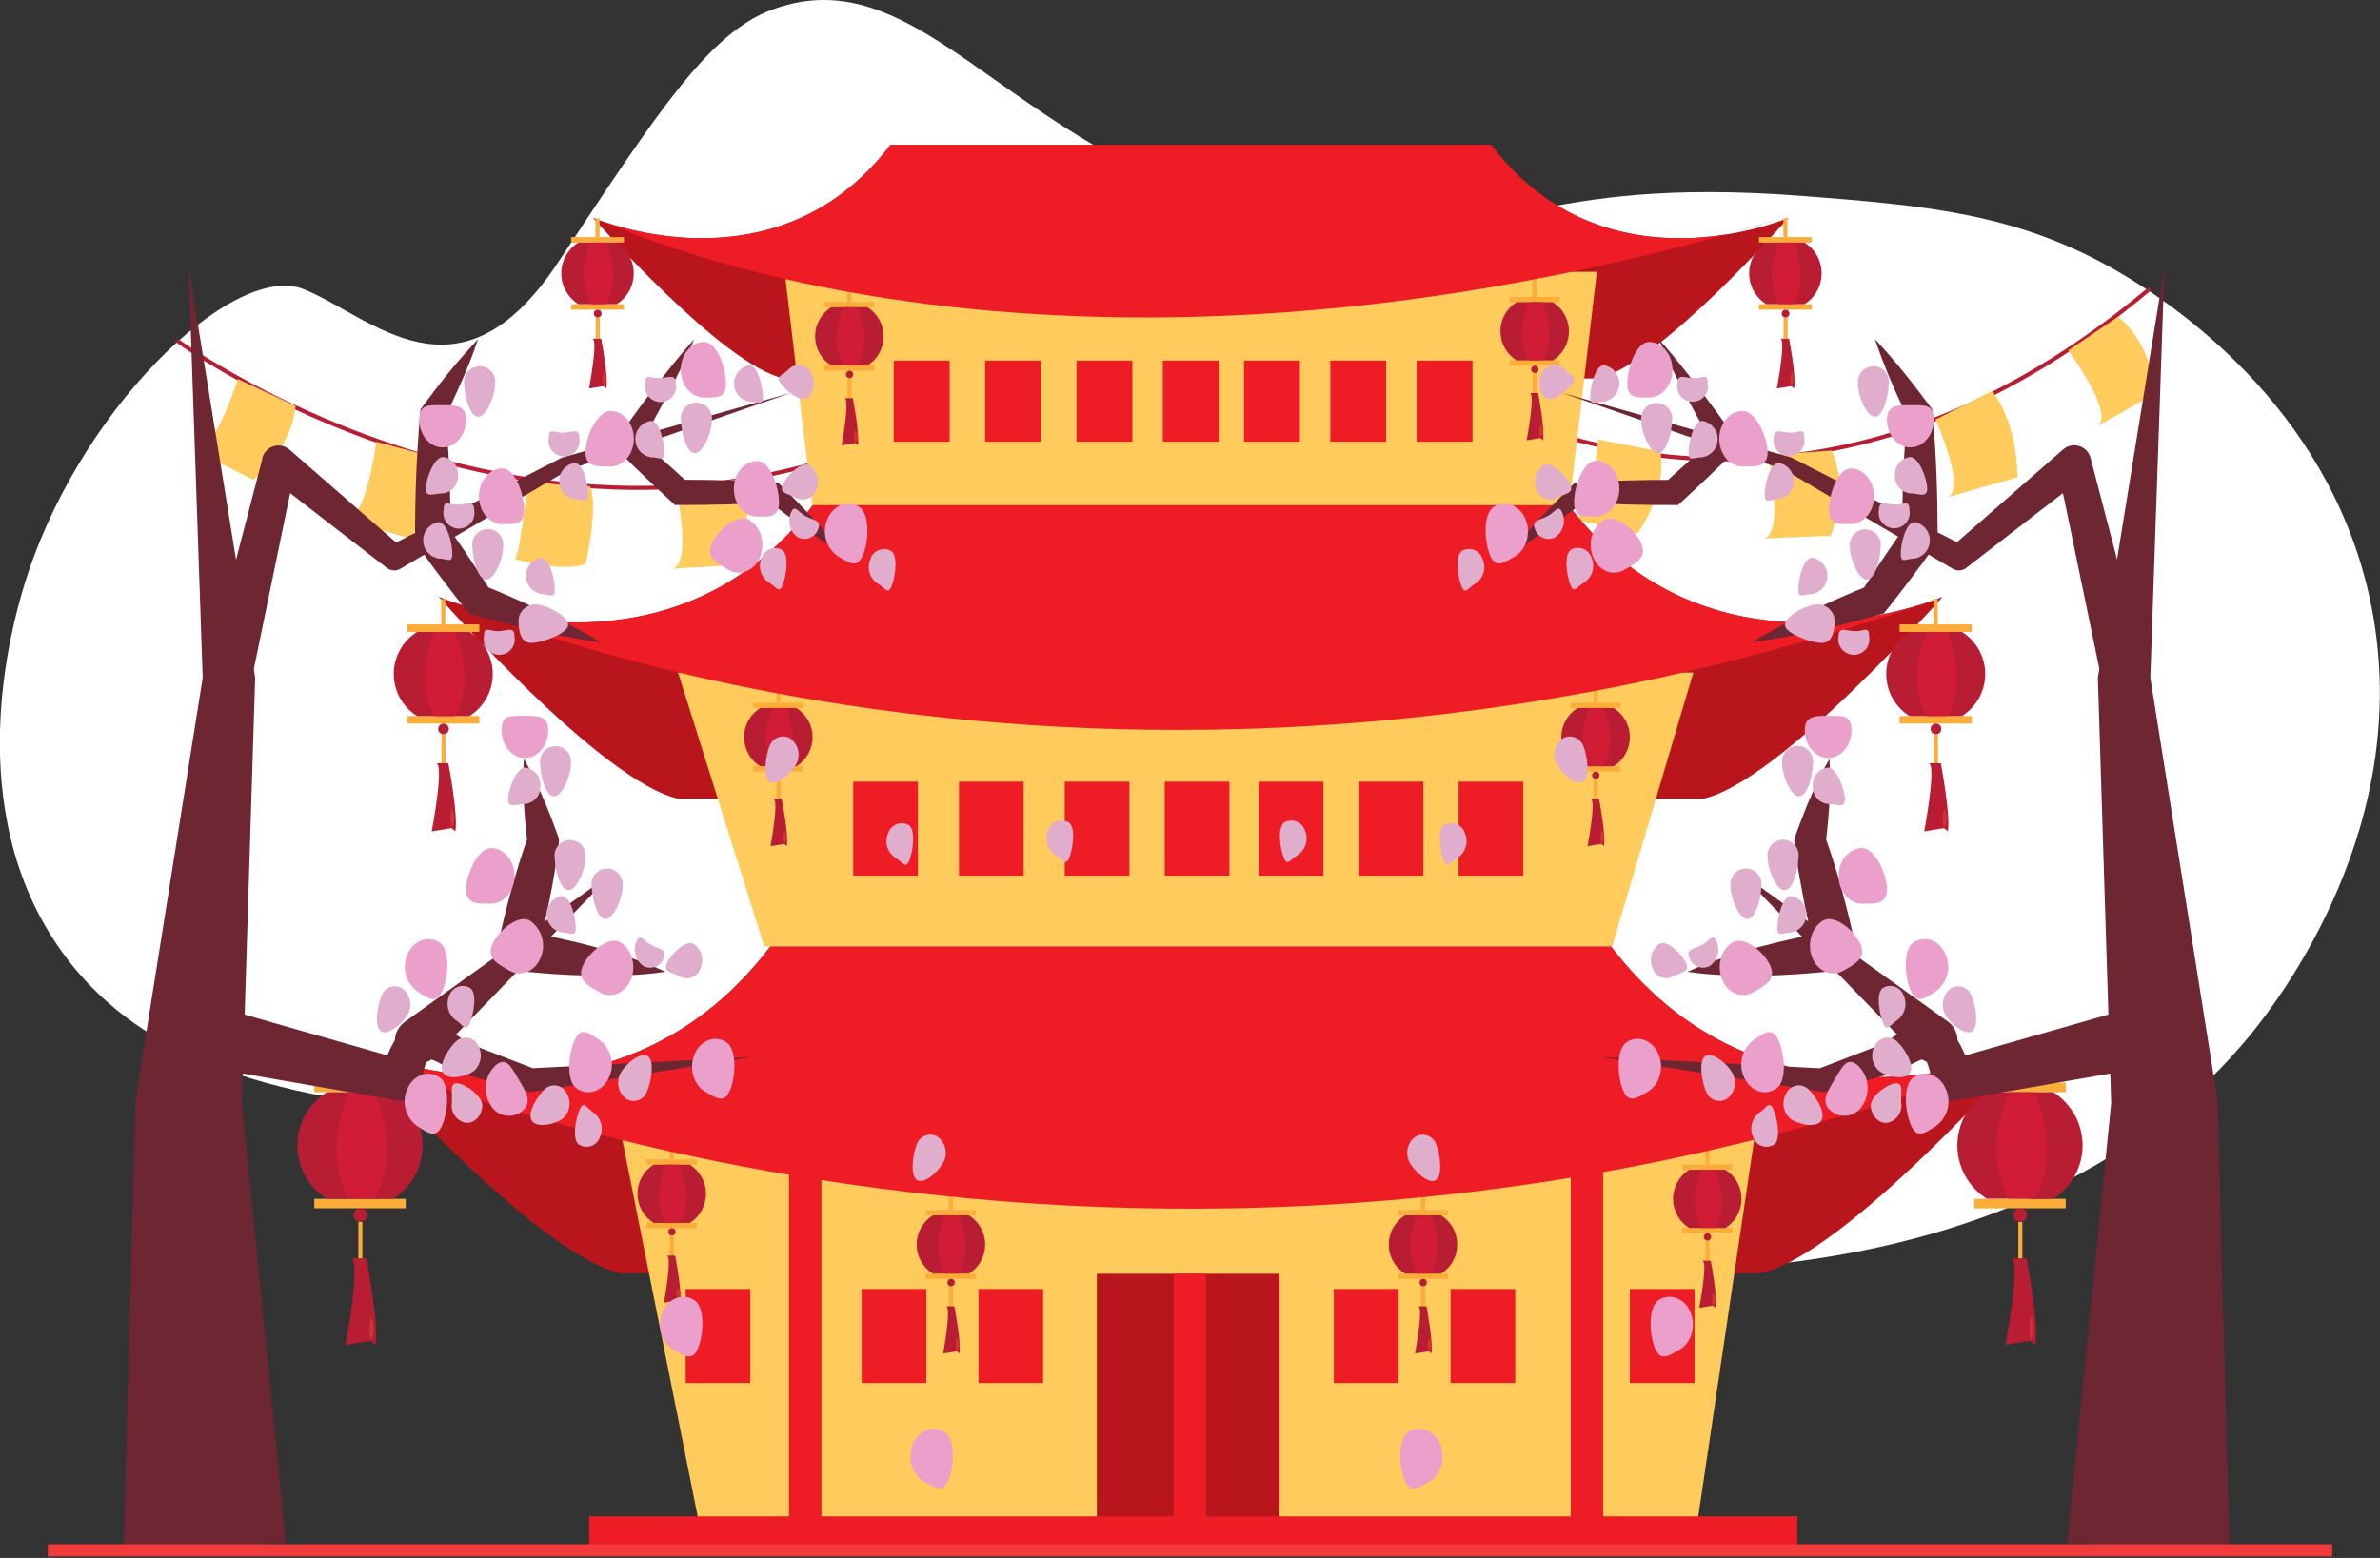 <svg width="588" height="385" viewBox="0 0 588 385" fill="none" xmlns="http://www.w3.org/2000/svg">
<rect x="0" y="0" width="588" height="385" fill="#333333" stroke="none"/>
<g clip-path="url(#clip0)">
<path d="M137.957 64.72C162.915 26.919 175.381 8.024 190.857 2.345C230.99 -12.4 253.114 46.779 328.376 55.793C371.481 60.959 378.354 43.255 445.477 48.434C476.015 50.803 498.064 52.759 522.444 66.639C535.964 74.349 575.006 99.851 585.453 147.796C597.506 203.176 562.54 247.748 555.692 256.073C506.416 315.941 413.42 320.631 355.578 308.732C300.521 297.448 294.125 274.667 234.79 270.479C188.788 267.244 180.862 280.121 128.939 276.309C86.775 273.225 40.007 269.802 15.162 235.022C-10.159 199.578 3.248 153.94 5.681 145.615C18.611 101.757 57.603 64.445 75.036 71.466C91.766 78.148 113.35 102.046 137.957 64.72Z" fill="white"/>
<path d="M44.096 84.417C44.096 84.417 183.872 185.786 294.125 49.06C293.987 49.06 404.015 177.661 530.81 71.629" stroke="#B91D34" stroke-linecap="round" stroke-linejoin="round"/>
<path d="M58.745 93.67C58.745 93.67 52.574 113.555 47.558 111.048L62.608 118.57C62.608 118.57 72.164 110.822 73.03 100.303L58.745 93.67ZM92.983 109.167C92.983 109.167 90.35 129.829 84.969 128.225L101.098 133.039C101.098 133.039 109.175 123.736 108.196 113.204L92.983 109.167ZM166.903 119.887C166.903 119.887 171.406 140.236 165.8 140.537L182.606 139.609C182.606 139.609 187.058 128.137 182.606 118.558L166.903 119.887ZM208.466 112.138C208.466 112.138 218.061 130.632 212.73 132.375L228.721 127.146C228.721 127.146 230.063 114.909 223.265 106.81L208.466 112.138ZM247.069 92.141C247.069 92.141 260.79 107.813 256.024 110.772L270.309 101.895C270.309 101.895 268.704 89.696 260.175 83.439L247.069 92.141ZM276.229 69.861C276.229 69.861 293.222 81.91 289.284 85.909L301.111 73.973C301.111 73.973 296.709 62.489 286.952 58.389L276.229 69.861ZM130.433 118.445C130.433 118.445 128.426 138.004 127.172 138.004C125.918 138.004 139.713 141.765 144.73 139.258C144.73 139.258 147.978 124.877 145.733 120.163C145.758 120.163 136.214 120.188 130.433 118.445ZM326.558 78.186C326.558 78.186 318.406 97.356 313.665 94.347L327.875 103.362C327.875 103.362 338.171 96.604 340.09 86.21L326.558 78.186ZM394.772 108.603C394.772 108.603 393.518 129.403 388.1 128.174L404.516 131.861C404.516 131.861 411.929 122.031 410.223 111.587L394.772 108.603ZM436.874 112.439C436.874 112.439 441.075 132.851 435.469 133.077L452.287 132.4C452.287 132.4 456.903 120.99 452.576 111.349L436.874 112.439ZM478.173 103.688C478.173 103.688 486.263 121.416 480.87 122.959L498.428 117.944C498.428 117.944 498.666 104.967 492.157 96.629L478.173 103.688ZM510.969 86.599C510.969 86.599 522.897 102.647 518.018 105.406L532.666 97.106C532.666 97.106 531.55 84.856 523.273 78.299L510.969 86.599ZM360.094 97.306C360.094 97.306 352.833 115.586 351.629 115.248C350.425 114.909 362.678 122.269 368.183 121.228C368.183 121.228 375.232 108.264 374.341 103.111C374.341 103.111 365.161 100.553 360.094 97.306Z" fill="#FECB5C"/>
<path d="M398.058 233.919H190.306C150.436 286.377 87.465 259.095 87.465 259.095C87.465 259.095 132.615 310.5 153.559 314.688H434.779C455.774 310.5 500.886 259.095 500.886 259.095C500.886 259.095 437.927 286.377 398.045 233.919H398.058Z" fill="#B9151C"/>
<path d="M418.977 378.731H173.162L153.722 281.562H433.4L418.977 378.731Z" fill="#FECB5C"/>
<path d="M270.986 314.788H316.136V381.239H270.986V314.788ZM368.397 35.821H219.979C191.485 73.296 146.511 53.813 146.511 53.813C146.511 53.813 178.743 90.536 193.742 93.533H394.634C409.684 90.536 441.865 53.813 441.865 53.813C441.865 53.813 396.891 73.296 368.397 35.821ZM387.535 124.84H200.828C164.997 171.982 108.41 147.47 108.41 147.47C108.41 147.47 148.969 193.66 167.819 197.434H420.545C439.357 193.672 479.954 147.47 479.954 147.47C479.954 147.47 423.379 171.982 387.535 124.84Z" fill="#B9151C"/>
<path d="M387.623 125.479H200.753L193.855 67.178H394.521L387.623 125.479ZM398.283 233.919H188.839L167.518 166.214H418.35L398.283 233.919Z" fill="#FECB5C"/>
<path d="M220.82 89.106H234.616V109.167H220.82V89.106ZM243.395 89.106H257.19V109.167H243.395V89.106ZM265.969 89.106H279.765V109.167H265.969V89.106ZM287.29 89.106H301.086V109.167H287.29V89.106ZM307.357 89.106H321.152V109.167H307.357V89.106ZM328.677 89.106H342.473V109.167H328.677V89.106ZM349.998 89.106H363.794V109.167H349.998V89.106ZM210.786 193.171H226.764V216.403H210.786V193.171ZM236.923 193.171H252.901V216.403H236.923V193.171ZM263.06 193.171H279.038V216.403H263.06V193.171ZM169.399 318.549H185.377V341.782H169.399V318.549ZM402.673 318.549H418.651V341.782H402.673V318.549ZM212.893 318.549H228.871V341.782H212.893V318.549ZM241.739 318.549H257.717V341.782H241.739V318.549ZM329.53 318.549H345.508V341.782H329.53V318.549ZM358.376 318.549H374.354V341.782H358.376V318.549ZM287.754 193.171H303.732V216.403H287.754V193.171ZM310.981 193.171H326.959V216.403H310.981V193.171ZM335.676 193.171H351.654V216.403H335.676V193.171ZM360.357 193.171H376.335V216.403H360.357V193.171Z" fill="#EE1C25"/>
<path d="M145.57 378.731H444.06M198.935 289.95V378.731V289.95ZM293.95 314.788V381.238V314.788ZM392.075 286.189V374.97V286.189Z" stroke="#EE1C25" stroke-width="8" stroke-miterlimit="10"/>
<path d="M441.138 78.462V83.69" stroke="#FBAC39" stroke-miterlimit="10"/>
<path d="M434.566 58.589H447.622V59.943H434.566V58.589ZM434.566 75.164H447.622V76.519H434.566V75.164Z" fill="#FBAC39"/>
<path d="M445.829 59.943H436.36C435.069 60.751 434.005 61.873 433.267 63.204C432.529 64.535 432.142 66.032 432.142 67.554C432.142 69.076 432.529 70.573 433.267 71.904C434.005 73.235 435.069 74.357 436.36 75.164H445.829C447.119 74.357 448.183 73.235 448.921 71.904C449.659 70.573 450.046 69.076 450.046 67.554C450.046 66.032 449.659 64.535 448.921 63.204C448.183 61.873 447.119 60.751 445.829 59.943Z" fill="#B91D34"/>
<path d="M441.138 78.462C441.671 78.462 442.104 78.03 442.104 77.497C442.104 76.963 441.671 76.531 441.138 76.531C440.605 76.531 440.172 76.963 440.172 77.497C440.172 78.03 440.605 78.462 441.138 78.462Z" fill="#B91D34"/>
<path d="M439.884 83.69H442.003C442.003 83.69 443.847 93.194 443.257 96.002L442.58 95.425L438.993 96.002C438.993 96.002 441.238 84.279 439.884 83.69Z" fill="#B91D34"/>
<path d="M439.533 59.943C439.533 59.943 435.507 68.381 439.533 75.164H443.157C447.183 68.381 443.157 59.943 443.157 59.943H439.533Z" fill="#D01D35"/>
<path d="M441.088 58.589V54.001" stroke="#FBAC39" stroke-miterlimit="10"/>
<path d="M442.643 91.965C443.037 92.465 443.245 93.085 443.232 93.721C443.241 94.04 443.184 94.358 443.063 94.654C442.942 94.949 442.76 95.217 442.53 95.438C442.365 94.877 442.285 94.293 442.292 93.708C442.282 93.109 442.402 92.514 442.643 91.965Z" fill="#D33333"/>
<path d="M147.665 78.462V83.69" stroke="#FBAC39" stroke-miterlimit="10"/>
<path d="M141.093 58.589H154.149V59.943H141.093V58.589ZM141.093 75.164H154.149V76.519H141.093V75.164Z" fill="#FBAC39"/>
<path d="M152.355 59.943H142.886C141.596 60.751 140.532 61.873 139.794 63.204C139.056 64.535 138.669 66.032 138.669 67.554C138.669 69.076 139.056 70.573 139.794 71.904C140.532 73.235 141.596 74.357 142.886 75.164H152.355C153.646 74.357 154.71 73.235 155.448 71.904C156.185 70.573 156.572 69.076 156.572 67.554C156.572 66.032 156.185 64.535 155.448 63.204C154.71 61.873 153.646 60.751 152.355 59.943Z" fill="#B91D34"/>
<path d="M147.665 78.462C148.198 78.462 148.63 78.03 148.63 77.497C148.63 76.963 148.198 76.531 147.665 76.531C147.131 76.531 146.699 76.963 146.699 77.497C146.699 78.03 147.131 78.462 147.665 78.462Z" fill="#B91D34"/>
<path d="M146.41 83.69H148.53C148.53 83.69 150.374 93.194 149.784 96.002L149.107 95.425L145.52 96.002C145.52 96.002 147.765 84.279 146.41 83.69Z" fill="#B91D34"/>
<path d="M146.059 59.943C146.059 59.943 142.033 68.381 146.059 75.164H149.684C153.71 68.381 149.684 59.943 149.684 59.943H146.059Z" fill="#D01D35"/>
<path d="M147.614 58.589V54.001" stroke="#FBAC39" stroke-miterlimit="10"/>
<path d="M149.17 91.965C149.563 92.465 149.772 93.085 149.759 93.721C149.768 94.04 149.71 94.358 149.589 94.654C149.468 94.949 149.287 95.217 149.057 95.438C148.892 94.877 148.812 94.293 148.818 93.708C148.809 93.109 148.928 92.514 149.17 91.965Z" fill="#D33333"/>
<path d="M478.299 181.473V188.62" stroke="#FBAC39" stroke-miterlimit="10"/>
<path d="M469.306 154.303H487.153V156.159H469.306V154.303ZM469.306 176.959H487.153V178.815H469.306V176.959Z" fill="#FBAC39"/>
<path d="M484.707 156.159H471.764C470.002 157.263 468.55 158.797 467.543 160.616C466.536 162.435 466.008 164.48 466.008 166.559C466.008 168.638 466.536 170.683 467.543 172.503C468.55 174.322 470.002 175.855 471.764 176.959H484.707C486.469 175.855 487.922 174.322 488.929 172.503C489.936 170.683 490.464 168.638 490.464 166.559C490.464 164.48 489.936 162.435 488.929 160.616C487.922 158.797 486.469 157.263 484.707 156.159Z" fill="#B91D34"/>
<path d="M478.299 181.461C479.026 181.461 479.616 180.871 479.616 180.144C479.616 179.417 479.026 178.828 478.299 178.828C477.571 178.828 476.982 179.417 476.982 180.144C476.982 180.871 477.571 181.461 478.299 181.461Z" fill="#B91D34"/>
<path d="M476.58 188.62H479.49C479.49 188.62 481.998 201.609 481.208 205.458L480.28 204.656L475.389 205.458C475.389 205.458 478.437 189.422 476.58 188.62Z" fill="#B91D34"/>
<path d="M476.104 156.159C476.104 156.159 470.598 167.681 476.104 176.959H481.058C486.564 167.681 481.058 156.159 481.058 156.159H476.104Z" fill="#D01D35"/>
<path d="M478.236 154.304V148.035" stroke="#FBAC39" stroke-miterlimit="10"/>
<path d="M480.343 199.929C480.769 200.649 480.982 201.475 480.957 202.311C480.995 203.165 480.719 204.004 480.18 204.668C480.066 203.888 480.012 203.1 480.017 202.311C480.006 201.505 480.116 200.702 480.343 199.929Z" fill="#D33333"/>
<path d="M499.143 301.962V311.027" stroke="#FBAC39" stroke-miterlimit="10"/>
<path d="M487.755 267.558H510.355V269.902H487.755V267.558ZM487.755 296.257H510.355V298.601H487.755V296.257Z" fill="#FBAC39"/>
<path d="M507.245 269.902H490.853C488.627 271.304 486.794 273.247 485.523 275.549C484.252 277.851 483.585 280.438 483.585 283.067C483.585 285.697 484.252 288.283 485.523 290.585C486.794 292.888 488.627 294.83 490.853 296.232H507.245C509.473 294.832 511.31 292.891 512.583 290.588C513.856 288.286 514.524 285.698 514.524 283.067C514.524 280.436 513.856 277.849 512.583 275.546C511.31 273.244 509.473 271.302 507.245 269.902Z" fill="#B91D34"/>
<path d="M499.143 301.974C500.071 301.974 500.823 301.222 500.823 300.294C500.823 299.366 500.071 298.614 499.143 298.614C498.215 298.614 497.462 299.366 497.462 300.294C497.462 301.222 498.215 301.974 499.143 301.974Z" fill="#B91D34"/>
<path d="M496.961 311.027H500.648C500.648 311.027 503.821 327.477 502.818 332.341L501.651 331.338L495.456 332.341C495.456 332.341 499.306 312.042 496.961 311.027Z" fill="#B91D34"/>
<path d="M496.359 269.902C496.359 269.902 489.385 284.509 496.359 296.232H502.629C509.603 284.484 502.629 269.902 502.629 269.902H496.359Z" fill="#D01D35"/>
<path d="M499.055 267.558V259.622" stroke="#FBAC39" stroke-miterlimit="10"/>
<path d="M501.751 325.357C502.205 326.295 502.433 327.325 502.416 328.366C502.451 329.428 502.148 330.472 501.551 331.35C501.488 330.297 501.475 329.357 501.475 328.366C501.458 327.356 501.551 326.347 501.751 325.357Z" fill="#D33333"/>
<path d="M89.033 301.962V311.027" stroke="#FBAC39" stroke-miterlimit="10"/>
<path d="M77.645 267.558H100.245V269.902H77.645V267.558ZM77.645 296.257H100.245V298.601H77.645V296.257Z" fill="#FBAC39"/>
<path d="M97.135 269.902H80.743C78.517 271.304 76.683 273.247 75.412 275.549C74.141 277.851 73.475 280.438 73.475 283.067C73.475 285.697 74.141 288.283 75.412 290.585C76.683 292.888 78.517 294.83 80.743 296.232H97.135C99.363 294.832 101.2 292.891 102.473 290.588C103.746 288.286 104.413 285.698 104.413 283.067C104.413 280.436 103.746 277.849 102.473 275.546C101.2 273.244 99.363 271.302 97.135 269.902Z" fill="#B91D34"/>
<path d="M89.033 301.974C89.961 301.974 90.713 301.222 90.713 300.294C90.713 299.366 89.961 298.614 89.033 298.614C88.105 298.614 87.352 299.366 87.352 300.294C87.352 301.222 88.105 301.974 89.033 301.974Z" fill="#B91D34"/>
<path d="M86.85 311.027H90.538C90.538 311.027 93.711 327.477 92.707 332.341L91.541 331.338L85.346 332.341C85.346 332.341 89.196 312.042 86.85 311.027Z" fill="#B91D34"/>
<path d="M86.249 269.902C86.249 269.902 79.275 284.509 86.249 296.232H92.519C99.492 284.484 92.519 269.902 92.519 269.902H86.249Z" fill="#D01D35"/>
<path d="M88.945 267.558V259.622" stroke="#FBAC39" stroke-miterlimit="10"/>
<path d="M91.641 325.357C92.095 326.295 92.323 327.325 92.306 328.366C92.341 329.428 92.038 330.472 91.441 331.35C91.441 330.297 91.365 329.357 91.365 328.366C91.348 327.356 91.441 326.347 91.641 325.357Z" fill="#D33333"/>
<path d="M166 305.334V310.287" stroke="#FBAC39" stroke-miterlimit="10"/>
<path d="M159.767 286.528H172.121V287.807H159.767V286.528ZM159.767 302.213H172.121V303.492H159.767V302.213Z" fill="#FBAC39"/>
<path d="M170.428 287.819H161.473C160.252 288.582 159.246 289.643 158.548 290.902C157.85 292.161 157.484 293.576 157.484 295.016C157.484 296.455 157.85 297.87 158.548 299.129C159.246 300.388 160.252 301.449 161.473 302.212H170.428C171.648 301.449 172.655 300.388 173.353 299.129C174.05 297.87 174.416 296.455 174.416 295.016C174.416 293.576 174.05 292.161 173.353 290.902C172.655 289.643 171.648 288.582 170.428 287.819Z" fill="#B91D34"/>
<path d="M166 305.334C166.506 305.334 166.916 304.925 166.916 304.419C166.916 303.914 166.506 303.504 166 303.504C165.495 303.504 165.085 303.914 165.085 304.419C165.085 304.925 165.495 305.334 166 305.334Z" fill="#B91D34"/>
<path d="M164.809 310.287H166.803C166.803 310.287 168.546 319.277 168.057 321.947L167.418 321.396L164.031 321.947C164.031 321.947 166.088 310.839 164.809 310.287Z" fill="#B91D34"/>
<path d="M164.47 287.819C164.47 287.819 160.708 295.793 164.47 302.212H167.907C171.669 295.793 167.907 287.819 167.907 287.819H164.47Z" fill="#D01D35"/>
<path d="M165.95 286.528V282.189" stroke="#FBAC39" stroke-miterlimit="10"/>
<path d="M167.418 318.123C167.821 318.556 168.049 319.124 168.057 319.715C168.07 320.02 168.016 320.324 167.899 320.605C167.782 320.887 167.605 321.139 167.38 321.345C167.209 320.819 167.12 320.269 167.117 319.715C167.1 319.169 167.203 318.626 167.418 318.123Z" fill="#D33333"/>
<path d="M394.257 192.494V197.446" stroke="#FBAC39" stroke-miterlimit="10"/>
<path d="M388.024 173.687H400.378V174.966H388.024V173.687ZM388.024 189.372H400.378V190.651H388.024V189.372Z" fill="#FBAC39"/>
<path d="M398.685 174.979H389.73C388.509 175.742 387.503 176.803 386.805 178.061C386.107 179.32 385.741 180.736 385.741 182.175C385.741 183.615 386.107 185.03 386.805 186.289C387.503 187.548 388.509 188.609 389.73 189.372H398.685C399.905 188.609 400.912 187.548 401.61 186.289C402.307 185.03 402.673 183.615 402.673 182.175C402.673 180.736 402.307 179.32 401.61 178.061C400.912 176.803 399.905 175.742 398.685 174.979Z" fill="#B91D34"/>
<path d="M394.257 192.494C394.763 192.494 395.173 192.084 395.173 191.578C395.173 191.073 394.763 190.663 394.257 190.663C393.752 190.663 393.342 191.073 393.342 191.578C393.342 192.084 393.752 192.494 394.257 192.494Z" fill="#B91D34"/>
<path d="M393.066 197.446H395.06C395.06 197.446 396.803 206.436 396.252 209.107L395.612 208.555L392.226 209.107C392.226 209.107 394.345 197.998 393.066 197.446Z" fill="#B91D34"/>
<path d="M392.727 174.979C392.727 174.979 388.965 182.953 392.727 189.372H396.164C399.926 182.953 396.164 174.979 396.164 174.979H392.727Z" fill="#D01D35"/>
<path d="M394.207 173.687V169.349" stroke="#FBAC39" stroke-miterlimit="10"/>
<path d="M395.675 205.282C396.069 205.721 396.295 206.285 396.314 206.875C396.33 207.18 396.278 207.484 396.161 207.766C396.044 208.048 395.865 208.301 395.637 208.504C395.466 207.978 395.377 207.428 395.374 206.875C395.357 206.328 395.46 205.785 395.675 205.282Z" fill="#D33333"/>
<path d="M379.208 92.191V97.143" stroke="#FBAC39" stroke-miterlimit="10"/>
<path d="M372.974 73.384H385.328V74.663H372.974V73.384ZM372.974 89.069H385.328V90.348H372.974V89.069Z" fill="#FBAC39"/>
<path d="M383.635 74.675H374.68C373.459 75.438 372.453 76.499 371.755 77.758C371.057 79.017 370.691 80.433 370.691 81.872C370.691 83.311 371.057 84.727 371.755 85.986C372.453 87.245 373.459 88.306 374.68 89.069H383.635C384.855 88.306 385.862 87.245 386.56 85.986C387.257 84.727 387.623 83.311 387.623 81.872C387.623 80.433 387.257 79.017 386.56 77.758C385.862 76.499 384.855 75.438 383.635 74.675Z" fill="#B91D34"/>
<path d="M379.208 92.191C379.713 92.191 380.123 91.781 380.123 91.276C380.123 90.77 379.713 90.36 379.208 90.36C378.702 90.36 378.292 90.77 378.292 91.276C378.292 91.781 378.702 92.191 379.208 92.191Z" fill="#B91D34"/>
<path d="M378.016 97.144H380.01C380.01 97.144 381.753 106.133 381.202 108.804L380.562 108.252L377.176 108.804C377.176 108.804 379.295 97.695 378.016 97.144Z" fill="#B91D34"/>
<path d="M377.678 74.675C377.678 74.675 373.915 82.649 377.678 89.069H381.114C384.876 82.649 381.114 74.675 381.114 74.675H377.678Z" fill="#D01D35"/>
<path d="M379.157 73.384V69.046" stroke="#FBAC39" stroke-miterlimit="10"/>
<path d="M380.625 104.979C381.019 105.419 381.245 105.982 381.264 106.572C381.281 106.877 381.228 107.182 381.111 107.464C380.994 107.746 380.815 107.998 380.587 108.202C380.416 107.675 380.327 107.125 380.324 106.572C380.307 106.025 380.41 105.482 380.625 104.979Z" fill="#D33333"/>
<path d="M234.979 317.872V322.825" stroke="#FBAC39" stroke-miterlimit="10"/>
<path d="M228.746 299.065H241.099V300.344H228.746V299.065ZM228.746 314.75H241.099V316.029H228.746V314.75Z" fill="#FBAC39"/>
<path d="M239.406 300.357H230.452C229.231 301.12 228.225 302.181 227.527 303.44C226.829 304.699 226.463 306.114 226.463 307.554C226.463 308.993 226.829 310.409 227.527 311.667C228.225 312.926 229.231 313.987 230.452 314.75H239.406C240.627 313.987 241.634 312.926 242.331 311.667C243.029 310.409 243.395 308.993 243.395 307.554C243.395 306.114 243.029 304.699 242.331 303.44C241.634 302.181 240.627 301.12 239.406 300.357Z" fill="#B91D34"/>
<path d="M234.979 317.872C235.485 317.872 235.895 317.463 235.895 316.957C235.895 316.452 235.485 316.042 234.979 316.042C234.474 316.042 234.064 316.452 234.064 316.957C234.064 317.463 234.474 317.872 234.979 317.872Z" fill="#B91D34"/>
<path d="M233.788 322.825H235.782C235.782 322.825 237.525 331.814 237.036 334.485L236.397 333.933L233.01 334.485C233.01 334.485 235.067 323.376 233.788 322.825Z" fill="#B91D34"/>
<path d="M233.449 300.357C233.449 300.357 229.687 308.331 233.449 314.75H236.886C240.648 308.331 236.886 300.357 236.886 300.357H233.449Z" fill="#D01D35"/>
<path d="M234.929 299.066V294.728" stroke="#FBAC39" stroke-miterlimit="10"/>
<path d="M236.396 330.661C236.8 331.094 237.028 331.662 237.036 332.253C237.049 332.558 236.995 332.862 236.878 333.143C236.761 333.425 236.584 333.677 236.359 333.883C236.187 333.357 236.099 332.807 236.095 332.253C236.079 331.707 236.182 331.164 236.396 330.661Z" fill="#D33333"/>
<path d="M192.338 192.494V197.446" stroke="#FBAC39" stroke-miterlimit="10"/>
<path d="M186.105 173.687H198.458V174.966H186.105V173.687ZM186.105 189.372H198.458V190.651H186.105V189.372Z" fill="#FBAC39"/>
<path d="M196.765 174.979H187.81C186.59 175.742 185.583 176.803 184.885 178.061C184.188 179.32 183.822 180.736 183.822 182.175C183.822 183.615 184.188 185.03 184.885 186.289C185.583 187.548 186.59 188.609 187.81 189.372H196.765C197.986 188.609 198.992 187.548 199.69 186.289C200.388 185.03 200.754 183.615 200.754 182.175C200.754 180.736 200.388 179.32 199.69 178.061C198.992 176.803 197.986 175.742 196.765 174.979Z" fill="#B91D34"/>
<path d="M192.338 192.494C192.843 192.494 193.253 192.084 193.253 191.578C193.253 191.073 192.843 190.663 192.338 190.663C191.832 190.663 191.422 191.073 191.422 191.578C191.422 192.084 191.832 192.494 192.338 192.494Z" fill="#B91D34"/>
<path d="M191.146 197.446H193.141C193.141 197.446 194.884 206.436 194.395 209.107L193.755 208.555L190.369 209.107C190.369 209.107 192.426 197.998 191.146 197.446Z" fill="#B91D34"/>
<path d="M190.808 174.979C190.808 174.979 187.045 182.953 190.808 189.372H194.244C198.007 182.953 194.244 174.979 194.244 174.979H190.808Z" fill="#D01D35"/>
<path d="M192.288 173.687V169.349" stroke="#FBAC39" stroke-miterlimit="10"/>
<path d="M193.755 205.282C194.159 205.715 194.387 206.283 194.395 206.875C194.407 207.179 194.353 207.483 194.236 207.764C194.119 208.046 193.942 208.298 193.717 208.504C193.546 207.978 193.457 207.428 193.454 206.875C193.437 206.328 193.54 205.785 193.755 205.282Z" fill="#D33333"/>
<path d="M209.896 93.445V98.397" stroke="#FBAC39" stroke-miterlimit="10"/>
<path d="M203.663 74.638H216.016V75.917H203.663V74.638ZM203.663 90.323H216.016V91.601H203.663V90.323Z" fill="#FBAC39"/>
<path d="M214.323 75.929H205.368C204.148 76.692 203.141 77.753 202.444 79.012C201.746 80.271 201.38 81.687 201.38 83.126C201.38 84.565 201.746 85.981 202.444 87.24C203.141 88.499 204.148 89.559 205.368 90.323H214.323C215.544 89.559 216.55 88.499 217.248 87.24C217.946 85.981 218.312 84.565 218.312 83.126C218.312 81.687 217.946 80.271 217.248 79.012C216.55 77.753 215.544 76.692 214.323 75.929Z" fill="#B91D34"/>
<path d="M209.896 93.445C210.402 93.445 210.812 93.035 210.812 92.529C210.812 92.024 210.402 91.614 209.896 91.614C209.39 91.614 208.981 92.024 208.981 92.529C208.981 93.035 209.39 93.445 209.896 93.445Z" fill="#B91D34"/>
<path d="M208.705 98.397H210.699C210.699 98.397 212.442 107.387 211.953 110.057L211.313 109.506L207.927 110.057C207.927 110.057 209.984 98.949 208.705 98.397Z" fill="#B91D34"/>
<path d="M208.366 75.929C208.366 75.929 204.604 83.903 208.366 90.323H211.802C215.565 83.903 211.802 75.929 211.802 75.929H208.366Z" fill="#D01D35"/>
<path d="M209.846 74.638V70.3" stroke="#FBAC39" stroke-miterlimit="10"/>
<path d="M211.313 106.233C211.717 106.666 211.945 107.234 211.953 107.826C211.966 108.13 211.911 108.434 211.794 108.715C211.677 108.997 211.5 109.25 211.276 109.456C211.104 108.929 211.015 108.379 211.012 107.826C210.996 107.279 211.098 106.736 211.313 106.233Z" fill="#D33333"/>
<path d="M351.616 317.872V322.825" stroke="#FBAC39" stroke-miterlimit="10"/>
<path d="M345.383 299.065H357.736V300.344H345.383V299.065ZM345.383 314.75H357.736V316.029H345.383V314.75Z" fill="#FBAC39"/>
<path d="M356.043 300.357H347.088C345.868 301.12 344.861 302.181 344.164 303.44C343.466 304.699 343.1 306.114 343.1 307.554C343.1 308.993 343.466 310.409 344.164 311.667C344.861 312.926 345.868 313.987 347.088 314.75H356.043C357.264 313.987 358.27 312.926 358.968 311.667C359.666 310.409 360.032 308.993 360.032 307.554C360.032 306.114 359.666 304.699 358.968 303.44C358.27 302.181 357.264 301.12 356.043 300.357Z" fill="#B91D34"/>
<path d="M351.616 317.872C352.122 317.872 352.532 317.463 352.532 316.957C352.532 316.452 352.122 316.042 351.616 316.042C351.11 316.042 350.701 316.452 350.701 316.957C350.701 317.463 351.11 317.872 351.616 317.872Z" fill="#B91D34"/>
<path d="M350.425 322.825H352.419C352.419 322.825 354.162 331.814 353.61 334.485L352.971 333.933L349.584 334.485C349.584 334.485 351.704 323.376 350.425 322.825Z" fill="#B91D34"/>
<path d="M350.086 300.357C350.086 300.357 346.324 308.331 350.086 314.75H353.522C357.285 308.331 353.522 300.357 353.522 300.357H350.086Z" fill="#D01D35"/>
<path d="M351.566 299.066V294.728" stroke="#FBAC39" stroke-miterlimit="10"/>
<path d="M353.033 330.661C353.437 331.094 353.665 331.662 353.673 332.253C353.686 332.558 353.631 332.862 353.514 333.143C353.397 333.425 353.22 333.677 352.996 333.883C352.824 333.357 352.735 332.807 352.732 332.253C352.716 331.707 352.818 331.164 353.033 330.661Z" fill="#D33333"/>
<path d="M421.849 306.588V311.541" stroke="#FBAC39" stroke-miterlimit="10"/>
<path d="M415.616 287.781H427.969V289.06H415.616V287.781ZM415.616 303.466H427.969V304.745H415.616V303.466Z" fill="#FBAC39"/>
<path d="M426.276 289.073H417.321C416.101 289.836 415.094 290.897 414.397 292.156C413.699 293.415 413.333 294.83 413.333 296.269C413.333 297.709 413.699 299.124 414.397 300.383C415.094 301.642 416.101 302.703 417.321 303.466H426.276C427.497 302.703 428.503 301.642 429.201 300.383C429.899 299.124 430.265 297.709 430.265 296.269C430.265 294.83 429.899 293.415 429.201 292.156C428.503 290.897 427.497 289.836 426.276 289.073Z" fill="#B91D34"/>
<path d="M421.849 306.588C422.355 306.588 422.764 306.179 422.764 305.673C422.764 305.168 422.355 304.758 421.849 304.758C421.343 304.758 420.933 305.168 420.933 305.673C420.933 306.179 421.343 306.588 421.849 306.588Z" fill="#B91D34"/>
<path d="M420.657 311.541H422.652C422.652 311.541 424.395 320.53 423.843 323.201L423.203 322.649L419.817 323.201C419.817 323.201 421.937 312.092 420.657 311.541Z" fill="#B91D34"/>
<path d="M420.319 289.073C420.319 289.073 416.556 297.047 420.319 303.466H423.755C427.518 297.047 423.755 289.073 423.755 289.073H420.319Z" fill="#D01D35"/>
<path d="M421.799 287.781V283.443" stroke="#FBAC39" stroke-miterlimit="10"/>
<path d="M423.266 319.377C423.66 319.816 423.887 320.38 423.906 320.969C423.922 321.274 423.869 321.579 423.752 321.861C423.635 322.143 423.456 322.395 423.229 322.599C423.057 322.073 422.968 321.523 422.965 320.969C422.949 320.423 423.051 319.88 423.266 319.377Z" fill="#D33333"/>
<path d="M109.576 181.473V188.62" stroke="#FBAC39" stroke-miterlimit="10"/>
<path d="M100.583 154.303H118.43V156.159H100.583V154.303ZM100.583 176.959H118.43V178.815H100.583V176.959Z" fill="#FBAC39"/>
<path d="M115.985 156.159H103.042C101.28 157.263 99.827 158.797 98.82 160.616C97.813 162.435 97.285 164.48 97.285 166.559C97.285 168.638 97.813 170.683 98.82 172.503C99.827 174.322 101.28 175.855 103.042 176.959H115.985C117.747 175.855 119.199 174.322 120.206 172.503C121.213 170.683 121.741 168.638 121.741 166.559C121.741 164.48 121.213 162.435 120.206 160.616C119.199 158.797 117.747 157.263 115.985 156.159Z" fill="#B91D34"/>
<path d="M109.576 181.461C110.303 181.461 110.893 180.871 110.893 180.144C110.893 179.417 110.303 178.828 109.576 178.828C108.849 178.828 108.259 179.417 108.259 180.144C108.259 180.871 108.849 181.461 109.576 181.461Z" fill="#B91D34"/>
<path d="M107.858 188.62H110.767C110.767 188.62 113.276 201.609 112.485 205.458L111.557 204.656L106.666 205.458C106.666 205.458 109.714 189.422 107.858 188.62Z" fill="#B91D34"/>
<path d="M107.381 156.159C107.381 156.159 101.875 167.681 107.381 176.959H112.335C117.841 167.681 112.335 156.159 112.335 156.159H107.381Z" fill="#D01D35"/>
<path d="M109.513 154.304V148.035" stroke="#FBAC39" stroke-miterlimit="10"/>
<path d="M111.62 199.929C112.046 200.649 112.259 201.475 112.235 202.311C112.272 203.165 111.996 204.004 111.457 204.668C111.343 203.888 111.289 203.1 111.294 202.311C111.283 201.505 111.393 200.702 111.62 199.929Z" fill="#D33333"/>
<path d="M87.252 260.248C87.252 260.248 276.63 346.759 501.124 260.248L499.205 260.988L500.886 259.095C500.886 259.095 437.94 286.365 398.045 233.919H190.319C150.436 286.365 87.478 259.095 87.478 259.095L89.321 261.151L87.252 260.248ZM108.573 147.407C108.573 147.407 269.431 220.917 477.458 148.436H477.358L475.163 149.188L474.912 149.263C460.276 153.965 416.933 163.506 387.535 124.839H200.828C169.562 165.976 122.494 152.548 111.006 148.461L108.573 147.407ZM442.179 53.373C256.563 109.794 146.197 53.373 146.197 53.373L149.684 54.991H149.747C160.557 58.577 196.063 67.24 219.979 35.795H368.397C386.281 59.342 410.649 60.42 426.314 57.975" fill="#EE1C25"/>
<path d="M510.706 381.314L521.592 272.598L521.642 274.316L518.331 168.509L518.294 167.468L518.331 167.268L534.748 66.024L531.224 168.521V167.28L547.854 271.833V271.858L547.905 273.551L550.814 382.781L510.706 381.314Z" fill="#6D2632"/>
<path d="M385.905 97.068L442.204 112.953L442.43 113.041H442.517L485.447 135.007L481.948 135.333L509.74 111.048C510.273 110.589 510.913 110.272 511.601 110.127C512.289 109.983 513.002 110.014 513.675 110.22C514.347 110.425 514.957 110.797 515.446 111.301C515.936 111.806 516.29 112.426 516.475 113.104L516.538 113.342L530.509 166.854C530.887 168.302 530.673 169.84 529.916 171.131C529.159 172.422 527.919 173.359 526.471 173.737C525.022 174.114 523.483 173.901 522.192 173.144C520.901 172.387 519.963 171.148 519.586 169.7C519.559 169.605 519.538 169.509 519.523 169.411L508.323 115.348L515.108 117.655L485.924 140.223L485.786 140.336C485.312 140.704 484.737 140.921 484.138 140.959C483.539 140.997 482.942 140.854 482.425 140.549L440.862 116.1L441.175 116.226L385.905 97.068Z" fill="#6D2632"/>
<path d="M409.809 83.803C411.565 85.734 413.22 87.715 414.826 89.721C416.431 91.727 418.061 93.746 419.604 95.802C421.147 97.858 422.714 99.914 424.232 101.983C425.749 104.052 427.229 106.171 428.697 108.252L429.951 110.083L428.22 111.813C424.04 115.992 419.792 120.046 415.478 123.975L414.587 124.815H413.333C409.479 124.815 405.629 124.764 401.782 124.664C397.932 124.551 394.082 124.413 390.219 124.175L391.862 123.561C388.664 126.068 385.378 128.501 382.092 130.92C380.412 132.087 378.756 133.278 377.076 134.431C375.395 135.585 373.664 136.726 371.908 137.791C373.163 136.186 374.542 134.644 375.909 133.102C377.276 131.56 378.656 130.08 380.035 128.563C382.857 125.617 385.679 122.658 388.589 119.787L389.166 119.223H390.232C394.094 118.997 397.945 118.859 401.795 118.746C405.645 118.633 409.496 118.596 413.346 118.583L411.226 119.411C415.557 115.432 419.955 111.541 424.42 107.738L423.956 111.286C422.668 109.063 421.414 106.831 420.194 104.591C418.973 102.351 417.756 100.086 416.544 97.796C415.29 95.526 414.186 93.207 413.045 90.887C411.904 88.568 410.825 86.198 409.809 83.803ZM463.211 83.803C465.72 86.474 468.102 89.257 470.385 92.066C472.668 94.874 474.862 97.77 477.02 100.679L477.358 101.143L477.458 102.271C478.387 112.364 478.713 122.457 478.713 132.55V133.967L477.897 135.096L475.076 138.995C474.147 140.249 473.157 141.502 472.204 142.857C470.28 145.423 468.316 147.959 466.309 150.467L465.393 151.608L464.415 151.884C459.273 153.338 454.093 154.68 448.839 155.833C446.217 156.41 443.584 156.962 440.925 157.438C438.266 157.915 435.595 158.353 432.873 158.692C435.206 157.263 437.589 155.971 439.972 154.692C442.355 153.413 444.775 152.247 447.196 151.094C452.049 148.774 456.953 146.643 461.907 144.624L460.013 146.029C461.735 143.312 463.491 140.625 465.281 137.967C466.184 136.638 467.061 135.296 467.99 133.992L470.749 130.043L469.934 132.55C469.934 122.52 470.31 112.364 471.188 102.271L471.627 103.876C470.059 100.616 468.516 97.344 467.099 93.996C465.682 90.649 464.403 87.276 463.211 83.803ZM395.587 261.226L450.431 264.035L449.177 264.16L466.309 257.553L465.205 258.117C466.845 256.808 468.585 255.63 470.41 254.594C471.427 254.01 472.493 253.515 473.596 253.114C474.284 252.874 474.994 252.698 475.715 252.588L476.38 252.513H476.718C476.902 252.501 477.087 252.501 477.27 252.513C477.669 252.534 478.064 252.597 478.449 252.701C478.802 252.793 479.146 252.915 479.478 253.064C480.425 253.523 481.276 254.156 481.986 254.932C482.496 255.467 482.958 256.046 483.366 256.663C484.018 257.658 484.592 258.701 485.084 259.785C485.979 261.734 486.721 263.751 487.304 265.815L481.246 262.054L524.389 249.729C525.512 249.406 526.7 249.382 527.835 249.66C528.97 249.937 530.013 250.505 530.861 251.309L531.437 251.848L541.471 261.364C543.042 262.861 543.955 264.92 544.008 267.089C544.061 269.258 543.25 271.359 541.753 272.931C540.256 274.502 538.196 275.414 536.027 275.467C533.857 275.52 531.755 274.709 530.183 273.213C529.983 273.012 529.769 272.799 529.594 272.586L520.777 262.041L527.825 264.173L483.616 271.871L483.09 271.971C481.841 272.186 480.558 271.898 479.521 271.17C478.485 270.441 477.779 269.332 477.559 268.085C477.288 266.516 476.903 264.97 476.405 263.458C476.197 262.809 475.942 262.176 475.64 261.565C475.527 261.314 475.402 261.126 475.364 261.051C475.326 260.976 475.364 261.051 475.753 261.201L476.129 261.314H476.618C476.689 261.321 476.76 261.321 476.831 261.314C476.624 261.317 476.418 261.342 476.217 261.389C475.543 261.554 474.884 261.777 474.248 262.054C472.74 262.715 471.285 263.49 469.896 264.373L469.444 264.649C469.247 264.775 469.031 264.868 468.805 264.925L451.083 269.69L450.782 269.777C450.484 269.832 450.178 269.832 449.879 269.777L395.587 261.226ZM416.908 240.15C419.797 238.831 422.757 237.671 425.775 236.677C428.747 235.674 431.732 234.784 434.742 233.982C437.752 233.179 440.749 232.465 443.772 231.8C446.794 231.136 449.842 230.546 452.877 230.057L448.776 236.063C448.191 233.831 447.635 231.587 447.108 229.33C446.594 227.073 446.092 224.817 445.653 222.547C445.214 220.278 444.8 217.996 444.399 215.714C443.997 213.432 443.696 211.125 443.408 208.818L443.295 207.978C443.262 207.66 443.301 207.339 443.408 207.038C443.997 205.383 444.574 203.728 445.239 202.098C445.904 200.468 446.493 198.813 447.233 197.196C448.626 193.893 450.208 190.674 451.974 187.554C452.187 191.132 452.187 194.72 451.974 198.299C451.861 200.067 451.748 201.822 451.573 203.577C451.397 205.333 451.209 207.075 451.021 208.818V207.038C451.798 209.232 452.526 211.426 453.216 213.645C453.905 215.864 454.57 218.071 455.16 220.315C455.749 222.56 456.338 224.791 456.89 227.036C457.442 229.28 457.931 231.537 458.408 233.806V234.044C458.54 234.661 458.549 235.298 458.435 235.918C458.32 236.538 458.085 237.13 457.741 237.659C457.397 238.188 456.952 238.644 456.432 239C455.911 239.357 455.325 239.607 454.708 239.737L454.257 239.812C451.184 240.163 448.111 240.464 445.026 240.677C441.941 240.89 438.843 241.053 435.733 241.103C432.622 241.153 429.462 241.103 426.377 241.003C423.207 240.89 420.046 240.606 416.908 240.15Z" fill="#6D2632"/>
<path d="M473.872 261.001L429.738 215.513L481.246 252.45C481.851 252.884 482.365 253.432 482.758 254.065C483.151 254.697 483.416 255.401 483.537 256.135C483.658 256.87 483.633 257.621 483.464 258.346C483.295 259.071 482.984 259.756 482.55 260.361C482.116 260.966 481.567 261.48 480.935 261.873C480.302 262.266 479.598 262.53 478.864 262.652C478.129 262.773 477.377 262.748 476.652 262.579C475.927 262.409 475.242 262.099 474.637 261.665C474.368 261.46 474.112 261.238 473.872 261.001Z" fill="#6D2632"/>
<path d="M466.196 103.7C466.196 107.462 468.792 110.571 471.978 110.571C475.163 110.571 477.759 107.487 477.759 103.7C477.759 99.914 475.565 100.14 472.379 100.14C469.194 100.14 466.196 99.901 466.196 103.7ZM451.861 125.968C451.861 129.729 454.043 129.516 457.229 129.516C460.414 129.516 463.01 126.444 463.01 122.645C463.01 118.846 460.427 115.774 457.229 115.774C454.031 115.774 451.861 122.169 451.861 125.968Z" fill="#EAA0CA"/>
<path d="M459.022 95.162C459.022 97.67 461.117 102.986 463.211 102.986C465.306 102.986 466.597 97.657 466.597 95.162C466.719 94.601 466.714 94.019 466.582 93.459C466.449 92.9 466.193 92.377 465.833 91.93C465.472 91.482 465.015 91.121 464.496 90.873C463.978 90.625 463.41 90.496 462.835 90.496C462.26 90.496 461.692 90.625 461.173 90.873C460.655 91.121 460.198 91.482 459.837 91.93C459.476 92.377 459.22 92.9 459.088 93.459C458.956 94.019 458.95 94.601 459.072 95.162H459.022ZM468.19 117.442C468.103 118.534 468.448 119.617 469.152 120.457C469.856 121.296 470.862 121.826 471.953 121.931C474.047 121.931 476.141 123.185 476.141 120.752C476.141 118.32 474.047 112.941 471.953 112.941C470.861 113.049 469.855 113.581 469.151 114.423C468.448 115.265 468.103 116.349 468.19 117.442ZM457.041 135.409C457.041 137.917 459.135 143.233 461.217 143.233C463.299 143.233 464.603 137.904 464.603 135.409C464.715 134.852 464.702 134.278 464.565 133.726C464.428 133.175 464.17 132.661 463.81 132.222C463.45 131.783 462.997 131.429 462.483 131.186C461.97 130.942 461.409 130.816 460.841 130.816C460.273 130.816 459.712 130.942 459.198 131.186C458.685 131.429 458.232 131.783 457.872 132.222C457.512 132.661 457.254 133.175 457.117 133.726C456.979 134.278 456.966 134.852 457.078 135.409H457.041ZM448.199 149.451C445.69 149.777 440.674 152.548 441 154.617C441.326 156.686 448.124 159.181 450.594 158.855C453.065 158.529 453.441 154.68 453.165 152.586C452.914 151.517 452.253 150.589 451.324 150.003C450.395 149.416 449.272 149.218 448.199 149.451ZM464.214 125.968C464.102 126.525 464.116 127.1 464.253 127.651C464.39 128.202 464.648 128.716 465.008 129.155C465.368 129.594 465.821 129.948 466.334 130.191C466.848 130.435 467.409 130.561 467.977 130.561C468.545 130.561 469.106 130.435 469.619 130.191C470.133 129.948 470.586 129.594 470.946 129.155C471.306 128.716 471.564 128.202 471.701 127.651C471.838 127.1 471.851 126.525 471.739 125.968C471.739 123.46 470.485 124.714 468.353 124.714C466.221 124.714 464.214 123.473 464.214 125.968ZM454.244 157.162C454.122 157.724 454.127 158.306 454.259 158.865C454.392 159.425 454.648 159.947 455.009 160.395C455.37 160.843 455.826 161.204 456.345 161.452C456.864 161.7 457.431 161.829 458.006 161.829C458.581 161.829 459.149 161.7 459.668 161.452C460.187 161.204 460.643 160.843 461.004 160.395C461.365 159.947 461.621 159.425 461.753 158.865C461.886 158.306 461.891 157.724 461.769 157.162C461.769 154.655 460.515 155.984 458.383 155.984C456.251 155.984 454.244 154.68 454.244 157.162Z" fill="#E0ADCD"/>
<path d="M388.89 124.125C388.89 127.886 391.084 127.673 394.27 127.673C397.456 127.673 400.077 124.551 400.077 120.752C400.077 116.953 397.493 113.882 394.295 113.882C391.097 113.882 388.89 120.276 388.89 124.125ZM424.759 108.44C424.759 112.201 427.342 115.298 430.54 115.298C433.738 115.298 436.711 115.549 436.711 111.75C436.711 107.951 433.726 101.557 430.54 101.557C427.355 101.557 424.759 104.641 424.759 108.44ZM402.046 94.699C402.046 98.46 404.228 98.247 407.426 98.247C410.624 98.247 413.195 95.175 413.195 91.376C413.195 87.577 410.612 84.505 407.426 84.505C404.241 84.505 402.046 90.9 402.046 94.699Z" fill="#EAA0CA"/>
<path d="M417.183 111.75C417.183 114.257 418.438 113.003 420.57 113.003C421.635 112.825 422.602 112.275 423.3 111.451C423.998 110.627 424.381 109.582 424.381 108.502C424.381 107.423 423.998 106.378 423.3 105.554C422.602 104.73 421.635 104.18 420.57 104.001C418.475 103.939 417.183 109.267 417.183 111.75ZM435.996 122.194C435.996 124.701 437.25 123.372 439.382 123.372C440.447 123.194 441.415 122.644 442.112 121.82C442.81 120.996 443.193 119.951 443.193 118.871C443.193 117.792 442.81 116.747 442.112 115.923C441.415 115.099 440.447 114.548 439.382 114.37C437.288 114.37 435.996 119.699 435.996 122.194ZM444.286 145.627C444.286 148.135 445.54 146.806 447.672 146.806C448.737 146.627 449.705 146.077 450.402 145.253C451.1 144.429 451.483 143.384 451.483 142.304C451.483 141.225 451.1 140.18 450.402 139.356C449.705 138.532 448.737 137.982 447.672 137.803C445.578 137.803 444.286 143.145 444.286 145.627ZM392.878 98.008C392.878 100.516 394.132 99.262 396.264 99.262C397.329 99.084 398.297 98.534 398.994 97.71C399.692 96.885 400.075 95.841 400.075 94.761C400.075 93.681 399.692 92.636 398.994 91.812C398.297 90.988 397.329 90.438 396.264 90.26C394.17 90.197 392.878 95.526 392.878 98.008ZM414.399 94.698C414.287 95.255 414.3 95.83 414.438 96.381C414.575 96.932 414.833 97.446 415.193 97.885C415.553 98.325 416.006 98.679 416.519 98.922C417.033 99.165 417.594 99.291 418.162 99.291C418.73 99.291 419.291 99.165 419.804 98.922C420.318 98.679 420.771 98.325 421.131 97.885C421.491 97.446 421.749 96.932 421.886 96.381C422.023 95.83 422.036 95.255 421.924 94.698C421.924 92.191 420.67 93.444 418.538 93.444C416.406 93.444 414.399 92.203 414.399 94.698ZM438.228 108.114C438.116 108.671 438.129 109.245 438.267 109.796C438.404 110.347 438.662 110.861 439.022 111.301C439.382 111.74 439.835 112.094 440.348 112.337C440.862 112.58 441.423 112.706 441.991 112.706C442.559 112.706 443.12 112.58 443.633 112.337C444.147 112.094 444.6 111.74 444.96 111.301C445.32 110.861 445.578 110.347 445.715 109.796C445.852 109.245 445.865 108.671 445.753 108.114C445.753 105.606 444.499 106.935 442.367 106.935C440.235 106.935 438.228 105.631 438.228 108.114Z" fill="#E0ADCD"/>
<path d="M347.013 365.717C348.405 369.127 350.287 367.773 353.159 366.106C356.031 364.438 357.222 360.338 355.83 356.928C354.438 353.518 350.976 352.088 348.104 353.756C345.232 355.423 345.621 362.344 347.013 365.717ZM393.58 137.666C394.972 141.076 398.434 142.493 401.306 140.838C404.178 139.183 406.949 137.841 405.545 134.431C404.14 131.021 399.111 126.821 396.239 128.488C393.367 130.156 392.175 134.256 393.58 137.666ZM368.096 137.127C369.488 140.537 371.369 139.183 374.241 137.528C377.113 135.873 378.304 131.748 376.912 128.338C375.52 124.927 372.059 123.511 369.187 125.166C366.315 126.821 366.704 133.716 368.096 137.127Z" fill="#EAA0CA"/>
<path d="M379.647 120.965C379.802 121.459 380.064 121.912 380.414 122.293C380.764 122.675 381.193 122.975 381.671 123.172C382.15 123.369 382.666 123.459 383.182 123.435C383.699 123.411 384.205 123.275 384.663 123.034C386.544 121.956 388.902 122.031 387.987 119.799C387.071 117.568 383.221 113.856 381.34 114.947C380.405 115.6 379.725 116.556 379.416 117.654C379.107 118.751 379.189 119.921 379.647 120.965ZM387.987 144.587C388.902 146.818 389.592 144.975 391.473 143.885C392.42 143.245 393.112 142.294 393.431 141.197C393.749 140.1 393.673 138.926 393.217 137.879C393.064 137.383 392.805 136.927 392.456 136.543C392.107 136.159 391.677 135.857 391.198 135.658C390.719 135.459 390.202 135.369 389.683 135.393C389.165 135.417 388.659 135.555 388.2 135.798C386.281 136.888 387.071 142.355 387.987 144.587ZM361.072 144.875C361.988 147.107 362.678 145.264 364.559 144.186C365.505 143.542 366.196 142.589 366.514 141.49C366.832 140.392 366.757 139.217 366.302 138.167C366.15 137.671 365.89 137.215 365.541 136.831C365.192 136.447 364.763 136.145 364.284 135.947C363.805 135.748 363.287 135.657 362.769 135.681C362.251 135.705 361.744 135.844 361.286 136.086C359.367 137.177 360.157 142.643 361.072 144.875ZM317.177 211.978C318.092 214.209 318.782 212.366 320.663 211.276C321.611 210.634 322.304 209.68 322.622 208.581C322.941 207.482 322.864 206.306 322.407 205.257C322.251 204.764 321.989 204.311 321.64 203.929C321.29 203.548 320.86 203.248 320.382 203.051C319.904 202.854 319.388 202.764 318.871 202.788C318.354 202.811 317.848 202.948 317.39 203.189C315.471 204.267 316.261 209.746 317.177 211.978ZM348.042 286.816C348.957 289.048 352.795 292.759 354.676 291.668C356.557 290.578 355.767 285.111 354.852 282.892C354.696 282.399 354.434 281.945 354.084 281.564C353.735 281.183 353.306 280.882 352.828 280.684C352.35 280.486 351.835 280.394 351.318 280.416C350.801 280.438 350.295 280.573 349.835 280.811C348.884 281.446 348.184 282.394 347.857 283.49C347.529 284.587 347.595 285.763 348.042 286.816ZM384.412 188.407C385.328 190.638 389.166 194.349 391.047 193.259C392.928 192.168 392.138 186.701 391.222 184.482C391.066 183.989 390.804 183.536 390.455 183.154C390.105 182.773 389.677 182.473 389.199 182.274C388.721 182.076 388.205 181.985 387.688 182.007C387.171 182.028 386.665 182.163 386.206 182.401C385.254 183.037 384.555 183.985 384.227 185.081C383.9 186.177 383.965 187.353 384.412 188.407ZM379.208 130.707C379.361 131.202 379.622 131.657 379.971 132.039C380.321 132.422 380.751 132.723 381.23 132.92C381.709 133.118 382.225 133.207 382.743 133.182C383.261 133.157 383.766 133.019 384.224 132.776C385.17 132.133 385.863 131.18 386.183 130.082C386.503 128.984 386.432 127.809 385.98 126.758C385.064 124.526 384.375 126.369 382.493 127.46C380.612 128.551 378.292 128.463 379.208 130.707Z" fill="#E0ADCD"/>
<path d="M445.879 180.445C445.879 184.206 448.462 187.315 451.66 187.315C454.858 187.315 457.43 184.244 457.43 180.445C457.43 176.646 455.247 176.896 452.049 176.896C448.851 176.896 445.879 176.658 445.879 180.445ZM454.244 216.453C454.244 220.215 456.827 223.324 460.026 223.324C463.224 223.324 466.196 223.562 466.196 219.776C466.196 215.99 463.211 209.583 460.026 209.583C456.84 209.583 454.244 212.667 454.244 216.453Z" fill="#EAA0CA"/>
<path d="M447.873 194.186C447.785 195.28 448.13 196.364 448.834 197.206C449.537 198.047 450.543 198.579 451.635 198.688C453.717 198.688 455.812 199.941 455.812 197.509C455.812 195.077 453.717 189.685 451.635 189.685C450.543 189.794 449.537 190.326 448.834 191.167C448.13 192.009 447.785 193.093 447.873 194.186ZM439.106 229.255C439.106 231.762 440.36 230.433 442.492 230.433C443.558 230.255 444.525 229.705 445.223 228.881C445.921 228.057 446.303 227.012 446.303 225.932C446.303 224.853 445.921 223.808 445.223 222.984C444.525 222.16 443.558 221.61 442.492 221.431C440.398 221.431 439.106 226.76 439.106 229.255ZM427.543 219.3C427.543 221.807 429.637 227.111 431.732 227.111C433.826 227.111 435.118 221.782 435.118 219.3C435.24 218.738 435.235 218.156 435.102 217.597C434.97 217.037 434.714 216.515 434.353 216.067C433.992 215.619 433.536 215.258 433.017 215.01C432.498 214.762 431.93 214.633 431.355 214.633C430.78 214.633 430.213 214.762 429.694 215.01C429.175 215.258 428.719 215.619 428.358 216.067C427.997 216.515 427.741 217.037 427.608 217.597C427.476 218.156 427.471 218.738 427.593 219.3H427.543ZM436.711 212.191C436.711 214.698 438.805 220.014 440.9 220.014C442.994 220.014 444.286 214.673 444.286 212.191C444.408 211.629 444.403 211.047 444.27 210.488C444.138 209.928 443.882 209.406 443.521 208.958C443.16 208.51 442.704 208.149 442.185 207.901C441.666 207.653 441.098 207.524 440.523 207.524C439.948 207.524 439.381 207.653 438.862 207.901C438.343 208.149 437.886 208.51 437.526 208.958C437.165 209.406 436.909 209.928 436.776 210.488C436.644 211.047 436.639 211.629 436.761 212.191H436.711ZM440.298 188.983C440.298 191.491 442.392 196.794 444.486 196.794C446.581 196.794 447.873 191.466 447.873 188.983C447.995 188.422 447.989 187.84 447.857 187.28C447.725 186.721 447.469 186.198 447.108 185.75C446.747 185.303 446.29 184.942 445.772 184.694C445.253 184.446 444.685 184.317 444.11 184.317C443.535 184.317 442.967 184.446 442.449 184.694C441.93 184.942 441.473 185.303 441.113 185.75C440.752 186.198 440.496 186.721 440.363 187.28C440.231 187.84 440.226 188.422 440.348 188.983H440.298Z" fill="#E0ADCD"/>
<path d="M400.967 269.376C402.372 272.786 404.253 271.432 407.112 269.777C409.972 268.122 411.176 264.01 409.784 260.599C408.392 257.189 404.93 255.76 402.058 257.427C399.186 259.095 399.575 265.965 400.967 269.376ZM425.448 242.043C426.853 245.453 430.302 246.87 433.174 245.215C436.046 243.56 438.818 242.219 437.426 238.808C436.033 235.398 430.992 231.198 428.12 232.865C425.248 234.533 424.056 238.633 425.448 242.043ZM447.735 236.69C449.127 240.1 452.588 241.517 455.46 239.862C458.332 238.207 461.104 236.865 459.712 233.455C458.32 230.044 453.278 225.844 450.406 227.499C447.534 229.154 446.38 233.279 447.735 236.69ZM408.856 333.118C410.26 336.528 412.129 335.174 415.001 333.519C417.873 331.864 419.065 327.752 417.673 324.342C416.28 320.931 412.819 319.502 409.947 321.17C407.075 322.837 407.476 329.745 408.856 333.118Z" fill="#EAA0CA"/>
<path d="M408.266 239.272C408.422 239.765 408.684 240.219 409.034 240.6C409.383 240.981 409.812 241.282 410.29 241.48C410.768 241.678 411.284 241.77 411.801 241.748C412.318 241.726 412.824 241.591 413.283 241.354C415.164 240.263 417.522 240.338 416.607 238.106C415.691 235.874 411.853 232.163 409.972 233.254C409.033 233.903 408.349 234.859 408.038 235.957C407.727 237.055 407.807 238.227 408.266 239.272ZM356.695 212.642C357.611 214.874 358.301 213.03 360.182 211.94C361.129 211.298 361.822 210.344 362.141 209.245C362.459 208.146 362.383 206.97 361.925 205.922C361.772 205.427 361.511 204.972 361.161 204.589C360.812 204.207 360.382 203.906 359.903 203.709C359.424 203.511 358.907 203.422 358.39 203.446C357.872 203.471 357.366 203.61 356.909 203.853C354.99 204.931 355.78 210.41 356.695 212.642ZM417.346 236.664C417.502 237.158 417.764 237.611 418.114 237.992C418.464 238.374 418.892 238.674 419.37 238.872C419.848 239.07 420.364 239.162 420.881 239.14C421.398 239.118 421.904 238.984 422.363 238.746C423.309 238.102 424 237.149 424.318 236.05C424.637 234.952 424.562 233.777 424.106 232.727C423.191 230.496 422.501 232.339 420.62 233.43C418.739 234.52 416.381 234.458 417.346 236.664Z" fill="#E0ADCD"/>
<path d="M472.091 244.877C473.596 248.225 475.427 246.783 478.236 245.003C479.653 243.971 480.666 242.477 481.099 240.778C481.531 239.08 481.357 237.283 480.606 235.699C479.114 232.352 475.59 231.098 472.793 232.878C469.996 234.659 470.586 241.53 472.091 244.877Z" fill="#EAA0CA"/>
<path d="M465.293 252.939C466.284 255.133 466.911 253.265 468.754 252.086C469.67 251.4 470.323 250.421 470.606 249.313C470.889 248.205 470.784 247.033 470.31 245.993C470.135 245.501 469.853 245.055 469.485 244.686C469.117 244.317 468.672 244.034 468.181 243.858C467.69 243.681 467.167 243.616 466.648 243.666C466.129 243.717 465.628 243.882 465.18 244.149C463.362 245.328 464.34 250.757 465.293 252.939ZM480.418 250.331C481.396 252.525 485.359 256.06 487.203 254.882C489.047 253.703 488.081 248.287 487.09 246.105C486.92 245.612 486.642 245.163 486.276 244.791C485.91 244.419 485.466 244.134 484.975 243.956C484.484 243.778 483.96 243.712 483.441 243.763C482.921 243.814 482.42 243.98 481.973 244.25C481.061 244.935 480.409 245.911 480.127 247.017C479.844 248.123 479.947 249.291 480.418 250.331Z" fill="#E0ADCD"/>
<path d="M452.225 274.454C452.82 274.976 453.527 275.356 454.291 275.565C455.056 275.773 455.858 275.805 456.636 275.657C457.414 275.51 458.149 275.187 458.784 274.714C459.419 274.24 459.938 273.628 460.301 272.924C461.212 271.42 461.583 269.652 461.355 267.909C461.128 266.166 460.314 264.552 459.047 263.333C456.464 261.101 455.285 263.333 453.466 266.417C451.648 269.502 449.641 272.235 452.225 274.454Z" fill="#EAA0CA"/>
<path d="M442.204 276.359C443.897 277.814 448.763 278.93 449.992 276.911C451.221 274.892 448.349 270.529 446.656 269.062C446.265 268.721 445.801 268.474 445.299 268.339C444.798 268.204 444.273 268.185 443.763 268.282C443.253 268.38 442.772 268.593 442.356 268.904C441.941 269.215 441.601 269.616 441.364 270.078C440.759 271.062 440.513 272.224 440.666 273.368C440.819 274.512 441.362 275.569 442.204 276.359ZM464.127 264.549C465.82 266.003 470.686 267.119 471.903 265.113C473.119 263.107 470.26 258.719 468.566 257.264C468.178 256.921 467.716 256.67 467.215 256.533C466.715 256.396 466.19 256.375 465.68 256.471C465.171 256.568 464.69 256.78 464.275 257.092C463.86 257.403 463.522 257.805 463.286 258.267C462.682 259.251 462.435 260.413 462.588 261.557C462.741 262.702 463.285 263.758 464.127 264.549ZM466.334 277.475C467.417 277.234 468.368 276.591 468.996 275.677C469.625 274.763 469.883 273.645 469.72 272.548C469.507 270.04 470.398 267.533 468.316 267.721C466.234 267.909 461.982 270.968 462.183 273.438C462.383 275.908 464.252 277.726 466.334 277.475Z" fill="#E0ADCD"/>
<path d="M439.357 257.026C437.814 253.704 435.996 255.171 433.212 257.026C431.806 258.073 430.809 259.578 430.395 261.281C429.98 262.984 430.174 264.779 430.942 266.354C432.484 269.677 435.958 270.893 438.793 269.063C441.627 267.232 440.9 260.349 439.357 257.026Z" fill="#EAA0CA"/>
<path d="M438.09 274.078C437.074 271.896 436.472 273.789 434.641 274.98C433.731 275.676 433.086 276.663 432.815 277.776C432.543 278.889 432.661 280.062 433.149 281.099C433.326 281.59 433.61 282.035 433.982 282.401C434.353 282.768 434.802 283.046 435.296 283.215C435.789 283.385 436.315 283.442 436.833 283.381C437.352 283.321 437.85 283.145 438.291 282.867C440.122 281.663 439.094 276.259 438.09 274.078ZM428.157 265.439C427.154 263.258 423.141 259.785 421.322 260.988C419.504 262.192 420.52 267.608 421.535 269.765C421.712 270.256 421.997 270.701 422.368 271.067C422.74 271.433 423.189 271.712 423.682 271.881C424.176 272.051 424.701 272.108 425.22 272.047C425.738 271.987 426.236 271.811 426.677 271.533C427.58 270.836 428.218 269.853 428.487 268.746C428.756 267.638 428.64 266.472 428.157 265.439ZM388.451 94.786C389.805 92.893 388.112 92.893 386.519 91.276C386.163 90.9 385.725 90.61 385.24 90.43C384.755 90.249 384.234 90.181 383.719 90.232C383.204 90.282 382.706 90.451 382.266 90.723C381.825 90.995 381.453 91.364 381.177 91.802C380.523 92.754 380.21 93.899 380.29 95.051C380.37 96.203 380.837 97.294 381.616 98.147C383.208 99.751 387.096 96.68 388.451 94.786ZM405.495 104.165C405.495 106.672 407.589 111.988 409.671 111.988C411.753 111.988 413.057 106.66 413.057 104.165C413.169 103.608 413.156 103.033 413.019 102.482C412.882 101.931 412.624 101.417 412.264 100.978C411.904 100.538 411.451 100.184 410.937 99.941C410.424 99.698 409.863 99.572 409.295 99.572C408.727 99.572 408.166 99.698 407.652 99.941C407.139 100.184 406.686 100.538 406.326 100.978C405.966 101.417 405.708 101.931 405.571 102.482C405.433 103.033 405.42 103.608 405.532 104.165H405.495Z" fill="#E0ADCD"/>
<path d="M472.141 278.152C473.646 281.5 475.477 280.071 478.299 278.278C479.716 277.246 480.728 275.752 481.161 274.053C481.594 272.355 481.42 270.559 480.669 268.975C479.164 265.627 475.652 264.373 472.843 266.154C470.034 267.934 470.636 274.817 472.141 278.152Z" fill="#EAA0CA"/>
<path d="M469.595 136.85C469.595 139.358 470.849 138.029 472.981 138.029C474.046 137.851 475.014 137.301 475.711 136.476C476.409 135.652 476.792 134.608 476.792 133.528C476.792 132.448 476.409 131.404 475.711 130.579C475.014 129.755 474.046 129.205 472.981 129.027C470.887 129.027 469.595 134.355 469.595 136.85Z" fill="#E0ADCD"/>
<path d="M30.526 382.781L33.448 273.551L33.486 271.858L33.498 271.833L50.116 167.28V168.521L46.605 66.024L63.009 167.268L63.047 167.468L63.009 168.509L59.711 274.316L59.761 272.598L70.634 381.314L30.526 382.781Z" fill="#6D2632"/>
<path d="M195.448 97.068L140.165 116.226L140.478 116.1L98.915 140.549C98.401 140.855 97.807 140.999 97.21 140.964C96.613 140.928 96.041 140.714 95.567 140.349L95.416 140.223L66.232 117.655L73.03 115.348L61.855 169.449C61.724 170.193 61.446 170.902 61.035 171.536C60.625 172.17 60.092 172.716 59.467 173.14C58.842 173.564 58.139 173.858 57.398 174.006C56.657 174.153 55.894 174.15 55.155 173.998C54.415 173.845 53.714 173.545 53.092 173.116C52.47 172.688 51.941 172.139 51.535 171.502C51.13 170.865 50.856 170.153 50.731 169.408C50.606 168.664 50.631 167.902 50.806 167.167C50.821 167.074 50.842 166.982 50.869 166.891L64.815 113.392V113.179C65.093 112.124 65.775 111.221 66.713 110.665C67.652 110.108 68.772 109.944 69.832 110.208C70.451 110.376 71.025 110.68 71.512 111.098L99.405 135.409L95.906 135.083L138.823 113.091H138.911L139.136 113.003L195.448 97.068Z" fill="#6D2632"/>
<path d="M171.531 83.803C170.515 86.198 169.424 88.543 168.296 90.862C167.167 93.181 166.013 95.501 164.796 97.77C163.58 100.04 162.389 102.322 161.147 104.578C159.905 106.835 158.639 109.054 157.384 111.274L156.92 107.725C161.402 111.529 165.8 115.42 170.114 119.398L167.995 118.571C171.845 118.571 175.695 118.571 179.558 118.734C183.421 118.897 187.258 118.984 191.109 119.21H192.187L192.752 119.774C195.661 122.608 198.483 125.567 201.305 128.551C202.685 130.068 204.089 131.56 205.444 133.09C206.798 134.619 208.153 136.174 209.445 137.779C207.676 136.713 205.971 135.572 204.277 134.419C202.584 133.265 200.916 132.074 199.261 130.908C195.962 128.488 192.676 126.068 189.478 123.548L191.121 124.163C187.271 124.401 183.421 124.539 179.57 124.652C175.72 124.764 171.857 124.802 168.007 124.802H166.753L165.85 123.962C161.536 119.987 157.272 115.938 153.12 111.8L151.377 110.07L152.631 108.24C154.094 106.133 155.583 104.044 157.096 101.971C158.613 99.902 160.156 97.833 161.724 95.789C163.292 93.746 164.884 91.715 166.502 89.709C168.12 87.703 169.788 85.734 171.531 83.803ZM118.129 83.803C116.95 87.276 115.621 90.661 114.154 93.996C112.686 97.332 111.194 100.616 109.613 103.876L110.065 102.271C110.993 112.364 111.319 122.457 111.319 132.55L110.516 130.043L113.276 133.992C114.204 135.246 115.069 136.638 115.985 137.967C117.774 140.625 119.526 143.312 121.24 146.029L119.346 144.624C124.362 146.643 129.216 148.774 134.057 151.094C136.49 152.247 138.898 153.438 141.294 154.692C143.689 155.946 146.047 157.263 148.38 158.692C145.658 158.391 142.999 157.94 140.328 157.438C137.656 156.937 135.035 156.41 132.414 155.833C127.172 154.68 121.98 153.326 116.837 151.884L115.859 151.608L114.956 150.467C112.937 147.959 110.981 145.452 109.049 142.857C108.096 141.603 107.118 140.349 106.177 138.995L103.355 135.096L102.54 133.967V132.55C102.54 122.52 102.904 112.364 103.794 102.271L103.907 101.143L104.246 100.679C106.39 97.77 108.573 94.887 110.868 92.066C113.163 89.245 115.596 86.511 118.129 83.803ZM185.753 261.226L131.511 269.802C131.217 269.859 130.915 269.859 130.621 269.802L130.32 269.715L112.586 264.95C112.365 264.894 112.154 264.805 111.959 264.687L111.495 264.399C110.111 263.503 108.66 262.715 107.155 262.041C106.515 261.764 105.852 261.542 105.174 261.377C104.972 261.33 104.766 261.305 104.559 261.302C104.626 261.309 104.693 261.309 104.76 261.302H105.262L105.625 261.189C106.027 261.013 106.052 260.951 106.014 261.038C105.976 261.126 105.864 261.302 105.738 261.552C105.441 262.164 105.189 262.797 104.986 263.446C104.478 264.955 104.088 266.502 103.819 268.072C103.608 269.32 102.909 270.434 101.876 271.167C100.844 271.901 99.562 272.194 98.314 271.984L97.787 271.884L53.578 264.185L60.626 262.054L51.646 272.573C50.96 273.419 50.111 274.119 49.15 274.632C48.189 275.146 47.135 275.461 46.05 275.561C44.965 275.66 43.871 275.541 42.833 275.212C41.794 274.882 40.833 274.348 40.004 273.641C39.175 272.934 38.496 272.068 38.008 271.094C37.519 270.121 37.23 269.06 37.158 267.973C37.086 266.886 37.232 265.796 37.588 264.766C37.944 263.737 38.502 262.789 39.23 261.979C39.418 261.766 39.619 261.552 39.819 261.352L49.853 251.836L50.43 251.296C51.278 250.494 52.321 249.926 53.456 249.649C54.591 249.372 55.778 249.395 56.901 249.717L99.982 262.041L93.924 265.803C94.512 263.74 95.254 261.724 96.144 259.772C96.619 258.688 97.181 257.644 97.824 256.65C98.232 256.037 98.689 255.458 99.191 254.92C99.92 254.137 100.793 253.503 101.762 253.052C102.095 252.902 102.439 252.781 102.791 252.688C103.176 252.585 103.571 252.522 103.97 252.5C104.158 252.488 104.346 252.488 104.534 252.5H104.86L105.525 252.575C106.246 252.685 106.956 252.862 107.644 253.102C108.751 253.503 109.821 253.998 110.843 254.581C112.663 255.617 114.4 256.795 116.035 258.105L114.944 257.54L132.063 264.148L130.809 264.022L185.753 261.226ZM164.433 240.15C161.294 240.606 158.133 240.891 154.964 241.003C151.828 241.153 148.693 241.166 145.595 241.103C142.498 241.04 139.325 240.89 136.302 240.677C133.279 240.464 130.144 240.163 127.071 239.812C125.81 239.652 124.663 238.999 123.883 237.995C123.102 236.992 122.751 235.72 122.908 234.458C122.908 234.308 122.908 234.157 122.983 234.019V233.769C123.459 231.495 123.965 229.238 124.5 226.998C125.052 224.754 125.617 222.51 126.244 220.278C126.871 218.046 127.498 215.827 128.175 213.608C128.852 211.388 129.592 209.194 130.37 207V208.781C130.169 207.038 129.943 205.295 129.805 203.54C129.667 201.784 129.517 200.029 129.417 198.261C129.203 194.683 129.203 191.095 129.417 187.516C131.187 190.633 132.77 193.853 134.157 197.158C134.86 198.775 135.537 200.418 136.164 202.06C136.791 203.703 137.418 205.345 137.995 207C138.103 207.301 138.137 207.624 138.095 207.941L137.995 208.781C137.694 211.088 137.368 213.395 136.992 215.676C136.616 217.958 136.214 220.253 135.738 222.51C135.261 224.766 134.784 227.036 134.27 229.293C133.756 231.549 133.192 233.794 132.615 236.025L128.501 230.02C131.545 230.538 134.58 231.119 137.606 231.762C140.629 232.427 143.651 233.117 146.649 233.944C149.646 234.772 152.644 235.637 155.616 236.64C158.616 237.649 161.56 238.821 164.433 240.15Z" fill="#6D2632"/>
<path d="M100.107 252.45L151.603 215.513L107.469 261.001C106.961 261.574 106.342 262.038 105.649 262.365C104.957 262.692 104.205 262.876 103.439 262.904C102.674 262.933 101.911 262.806 101.195 262.532C100.48 262.258 99.828 261.841 99.278 261.308C98.729 260.774 98.293 260.135 97.997 259.429C97.702 258.722 97.552 257.963 97.558 257.197C97.564 256.432 97.725 255.675 98.032 254.973C98.338 254.271 98.784 253.639 99.342 253.114C99.576 252.87 99.832 252.647 100.107 252.45Z" fill="#6D2632"/>
<path d="M115.144 103.7C115.144 107.462 112.561 110.571 109.363 110.571C106.165 110.571 103.581 107.487 103.581 103.7C103.581 99.914 105.776 100.14 108.961 100.14C112.147 100.14 115.144 99.901 115.144 103.7ZM129.492 125.968C129.492 129.729 127.297 129.516 124.112 129.516C120.926 129.516 118.33 126.444 118.33 122.645C118.33 118.846 120.913 115.774 124.112 115.774C127.31 115.774 129.492 122.169 129.492 125.968Z" fill="#EAA0CA"/>
<path d="M122.318 95.162C122.318 97.67 120.224 102.986 118.129 102.986C116.035 102.986 114.743 97.657 114.743 95.162C114.621 94.601 114.626 94.019 114.758 93.459C114.891 92.9 115.147 92.377 115.508 91.93C115.869 91.482 116.325 91.121 116.844 90.873C117.363 90.625 117.93 90.496 118.505 90.496C119.08 90.496 119.648 90.625 120.167 90.873C120.686 91.121 121.142 91.482 121.503 91.93C121.864 92.377 122.12 92.9 122.252 93.459C122.385 94.019 122.39 94.601 122.268 95.162H122.318ZM113.15 117.442C113.237 118.534 112.892 119.617 112.188 120.457C111.484 121.296 110.478 121.826 109.388 121.931C107.306 121.931 105.211 123.185 105.211 120.752C105.211 118.32 107.306 112.941 109.388 112.941C110.48 113.049 111.485 113.581 112.189 114.423C112.892 115.265 113.238 116.349 113.15 117.442ZM124.312 135.409C124.312 137.917 122.218 143.233 120.123 143.233C118.029 143.233 116.737 137.904 116.737 135.409C116.615 134.847 116.62 134.265 116.753 133.706C116.885 133.146 117.141 132.624 117.502 132.176C117.863 131.729 118.319 131.368 118.838 131.119C119.357 130.871 119.924 130.743 120.5 130.743C121.075 130.743 121.642 130.871 122.161 131.119C122.68 131.368 123.136 131.729 123.497 132.176C123.858 132.624 124.114 133.146 124.246 133.706C124.379 134.265 124.384 134.847 124.262 135.409H124.312ZM133.141 149.451C135.65 149.777 140.666 152.548 140.353 154.617C140.039 156.686 133.217 159.181 130.759 158.855C128.3 158.529 127.912 154.68 128.188 152.586C128.436 151.518 129.095 150.59 130.022 150.004C130.949 149.417 132.069 149.219 133.141 149.451ZM117.138 125.968C117.26 126.53 117.255 127.112 117.123 127.671C116.99 128.231 116.734 128.753 116.374 129.201C116.013 129.648 115.556 130.009 115.037 130.258C114.519 130.506 113.951 130.634 113.376 130.634C112.801 130.634 112.233 130.506 111.714 130.258C111.196 130.009 110.739 129.648 110.378 129.201C110.017 128.753 109.761 128.231 109.629 127.671C109.497 127.112 109.491 126.53 109.613 125.968C109.613 123.46 110.868 124.714 113 124.714C115.132 124.714 117.138 123.473 117.138 125.968ZM127.096 157.162C127.218 157.724 127.213 158.306 127.081 158.865C126.948 159.425 126.692 159.947 126.332 160.395C125.971 160.843 125.514 161.204 124.995 161.452C124.477 161.7 123.909 161.829 123.334 161.829C122.759 161.829 122.191 161.7 121.672 161.452C121.154 161.204 120.697 160.843 120.336 160.395C119.975 159.947 119.719 159.425 119.587 158.865C119.455 158.306 119.449 157.724 119.571 157.162C119.571 154.655 120.826 155.984 122.97 155.984C125.115 155.984 127.096 154.68 127.096 157.162Z" fill="#E0ADCD"/>
<path d="M192.451 124.125C192.451 127.886 190.268 127.673 187.07 127.673C183.872 127.673 181.301 124.601 181.301 120.802C181.301 117.003 183.885 113.932 187.07 113.932C190.256 113.932 192.451 120.276 192.451 124.125ZM156.594 108.44C156.594 112.201 153.998 115.298 150.813 115.298C147.627 115.298 144.63 115.549 144.63 111.75C144.63 107.951 147.614 101.557 150.813 101.557C154.011 101.557 156.594 104.641 156.594 108.44ZM179.345 94.699C179.345 98.46 177.15 98.247 173.964 98.247C170.779 98.247 168.183 95.175 168.183 91.376C168.183 87.577 170.766 84.505 173.964 84.505C177.162 84.505 179.345 90.9 179.345 94.699Z" fill="#EAA0CA"/>
<path d="M164.157 111.75C164.157 114.257 162.903 113.003 160.771 113.003C159.705 112.825 158.738 112.275 158.04 111.451C157.342 110.627 156.96 109.582 156.96 108.502C156.96 107.423 157.342 106.378 158.04 105.554C158.738 104.73 159.705 104.18 160.771 104.001C162.865 103.939 164.157 109.267 164.157 111.75ZM145.344 122.194C145.344 124.701 144.09 123.372 141.958 123.372C140.893 123.194 139.926 122.644 139.228 121.82C138.53 120.996 138.147 119.951 138.147 118.871C138.147 117.792 138.53 116.747 139.228 115.923C139.926 115.099 140.893 114.548 141.958 114.37C144.053 114.37 145.344 119.699 145.344 122.194ZM137.067 145.627C137.067 148.135 135.813 146.806 133.668 146.806C132.615 146.612 131.663 146.056 130.978 145.234C130.292 144.411 129.917 143.375 129.917 142.304C129.917 141.234 130.292 140.198 130.978 139.375C131.663 138.553 132.615 137.997 133.668 137.803C135.763 137.803 137.067 143.145 137.067 145.627ZM188.475 98.008C188.475 100.516 187.221 99.262 185.076 99.262C184.023 99.069 183.071 98.513 182.386 97.69C181.7 96.868 181.325 95.831 181.325 94.761C181.325 93.691 181.7 92.654 182.386 91.832C183.071 91.009 184.023 90.453 185.076 90.26C187.171 90.197 188.475 95.526 188.475 98.008ZM166.954 94.698C167.076 95.26 167.07 95.842 166.938 96.401C166.806 96.961 166.55 97.484 166.189 97.931C165.828 98.379 165.371 98.74 164.853 98.988C164.334 99.236 163.766 99.365 163.191 99.365C162.616 99.365 162.048 99.236 161.53 98.988C161.011 98.74 160.554 98.379 160.193 97.931C159.833 97.484 159.577 96.961 159.444 96.401C159.312 95.842 159.307 95.26 159.429 94.698C159.429 92.191 160.683 93.444 162.815 93.444C164.947 93.444 166.954 92.203 166.954 94.698ZM143.125 108.114C143.247 108.675 143.241 109.257 143.109 109.817C142.977 110.376 142.721 110.899 142.36 111.347C141.999 111.794 141.542 112.155 141.024 112.403C140.505 112.651 139.937 112.78 139.362 112.78C138.787 112.78 138.219 112.651 137.701 112.403C137.182 112.155 136.725 111.794 136.364 111.347C136.004 110.899 135.748 110.376 135.615 109.817C135.483 109.257 135.478 108.675 135.6 108.114C135.6 105.606 136.854 106.935 138.986 106.935C141.118 106.935 143.125 105.631 143.125 108.114Z" fill="#E0ADCD"/>
<path d="M234.327 365.717C232.935 369.127 231.054 367.773 228.182 366.106C225.31 364.438 224.118 360.338 225.523 356.928C226.928 353.518 230.376 352.088 233.248 353.756C236.12 355.423 235.782 362.344 234.327 365.717ZM187.773 137.666C186.368 141.076 182.919 142.493 180.047 140.838C177.175 139.183 174.403 137.841 175.795 134.431C177.188 131.021 182.229 126.821 185.101 128.488C187.973 130.156 189.165 134.256 187.773 137.666ZM213.207 137.127C211.815 140.537 209.934 139.183 207.062 137.528C205.621 136.542 204.568 135.086 204.083 133.41C203.598 131.733 203.711 129.94 204.403 128.338C205.795 124.927 209.256 123.511 212.128 125.166C215 126.821 214.649 133.716 213.207 137.127Z" fill="#EAA0CA"/>
<path d="M201.694 120.965C201.54 121.46 201.28 121.915 200.93 122.298C200.581 122.68 200.151 122.981 199.672 123.178C199.193 123.376 198.676 123.465 198.158 123.44C197.641 123.416 197.135 123.277 196.677 123.034C194.796 121.956 192.438 122.031 193.354 119.799C194.269 117.568 198.107 113.856 199.988 114.947C200.929 115.595 201.615 116.55 201.926 117.649C202.237 118.748 202.155 119.921 201.694 120.965ZM193.354 144.587C192.438 146.818 191.748 144.975 189.88 143.885C188.942 143.247 188.254 142.303 187.934 141.215C187.613 140.126 187.681 138.961 188.124 137.917C188.278 137.422 188.539 136.967 188.888 136.585C189.237 136.202 189.666 135.901 190.145 135.702C190.624 135.504 191.14 135.413 191.658 135.436C192.175 135.459 192.681 135.595 193.141 135.835C195.072 136.888 194.269 142.355 193.354 144.587ZM220.268 144.875C219.352 147.107 218.675 145.264 216.794 144.186C215.846 143.544 215.152 142.591 214.832 141.493C214.511 140.394 214.584 139.218 215.038 138.167C215.192 137.673 215.453 137.218 215.802 136.835C216.152 136.453 216.581 136.152 217.059 135.953C217.538 135.755 218.054 135.664 218.572 135.686C219.089 135.709 219.596 135.846 220.055 136.086C221.986 137.177 221.184 142.643 220.268 144.875ZM264.164 211.978C263.248 214.209 262.571 212.366 260.69 211.276C259.742 210.634 259.048 209.681 258.727 208.583C258.407 207.484 258.48 206.308 258.934 205.257C259.089 204.764 259.351 204.311 259.701 203.929C260.051 203.548 260.48 203.248 260.958 203.051C261.437 202.854 261.953 202.764 262.47 202.788C262.987 202.811 263.492 202.948 263.95 203.189C265.882 204.267 265.079 209.746 264.164 211.978ZM233.274 286.816C232.358 289.048 228.508 292.759 226.627 291.668C224.745 290.578 225.548 285.111 226.464 282.892C226.618 282.397 226.879 281.943 227.228 281.56C227.577 281.177 228.006 280.876 228.485 280.678C228.963 280.479 229.48 280.388 229.997 280.411C230.515 280.434 231.021 280.57 231.48 280.811C232.428 281.45 233.125 282.397 233.452 283.493C233.779 284.588 233.716 285.762 233.274 286.816ZM196.903 188.407C195.987 190.638 192.137 194.349 190.256 193.259C188.375 192.168 189.177 186.701 190.093 184.482C190.247 183.988 190.508 183.533 190.857 183.15C191.206 182.768 191.635 182.466 192.114 182.268C192.593 182.069 193.109 181.978 193.627 182.001C194.144 182.024 194.651 182.161 195.11 182.401C196.057 183.04 196.754 183.988 197.081 185.083C197.408 186.178 197.345 187.353 196.903 188.407ZM202.145 130.707C201.99 131.201 201.728 131.654 201.378 132.035C201.028 132.417 200.599 132.716 200.121 132.914C199.642 133.111 199.126 133.201 198.609 133.177C198.092 133.153 197.587 133.016 197.129 132.776C196.183 132.132 195.492 131.179 195.174 130.081C194.855 128.982 194.93 127.807 195.385 126.758C196.301 124.526 196.991 126.369 198.86 127.46C200.728 128.551 203.061 128.463 202.145 130.707Z" fill="#E0ADCD"/>
<path d="M135.449 180.445C135.449 184.206 132.866 187.316 129.68 187.316C126.495 187.316 123.911 184.307 123.911 180.445C123.911 176.583 126.106 176.897 129.291 176.897C132.477 176.897 135.449 176.659 135.449 180.445ZM127.096 216.454C127.096 220.215 124.513 223.324 121.315 223.324C118.117 223.324 115.144 223.563 115.144 219.776C115.144 215.99 118.129 209.583 121.315 209.583C124.5 209.583 127.096 212.667 127.096 216.454Z" fill="#EAA0CA"/>
<path d="M133.48 194.186C133.564 195.279 133.218 196.361 132.515 197.202C131.812 198.043 130.808 198.576 129.718 198.688C127.623 198.688 125.529 199.941 125.529 197.509C125.529 195.077 127.623 189.685 129.718 189.685C130.808 189.797 131.812 190.33 132.515 191.171C133.218 192.011 133.564 193.094 133.48 194.186ZM142.247 229.255C142.247 231.762 140.993 230.433 138.86 230.433C137.795 230.255 136.828 229.705 136.13 228.881C135.432 228.057 135.049 227.012 135.049 225.932C135.049 224.853 135.432 223.808 136.13 222.984C136.828 222.16 137.795 221.61 138.86 221.431C140.942 221.431 142.247 226.76 142.247 229.255ZM153.797 219.3C153.797 221.807 151.703 227.111 149.609 227.111C147.514 227.111 146.222 221.782 146.222 219.3C146.1 218.738 146.106 218.156 146.238 217.597C146.37 217.037 146.626 216.514 146.987 216.067C147.348 215.619 147.805 215.258 148.323 215.01C148.842 214.762 149.41 214.633 149.985 214.633C150.56 214.633 151.128 214.762 151.646 215.01C152.165 215.258 152.622 215.619 152.983 216.067C153.343 216.514 153.599 217.037 153.732 217.597C153.864 218.156 153.869 218.738 153.747 219.3H153.797ZM144.63 212.191C144.63 214.698 142.535 220.014 140.453 220.014C138.371 220.014 137.067 214.673 137.067 212.191C136.955 211.634 136.968 211.059 137.105 210.508C137.243 209.957 137.5 209.443 137.86 209.004C138.22 208.564 138.673 208.21 139.187 207.967C139.7 207.724 140.261 207.598 140.829 207.598C141.398 207.598 141.959 207.724 142.472 207.967C142.986 208.21 143.439 208.564 143.799 209.004C144.159 209.443 144.416 209.957 144.554 210.508C144.691 211.059 144.704 211.634 144.592 212.191H144.63ZM141.043 188.983C141.043 191.491 138.948 196.794 136.866 196.794C134.784 196.794 133.48 191.466 133.48 188.983C133.368 188.426 133.381 187.852 133.518 187.301C133.656 186.749 133.914 186.236 134.274 185.796C134.634 185.357 135.087 185.003 135.6 184.76C136.113 184.517 136.674 184.391 137.243 184.391C137.811 184.391 138.372 184.517 138.885 184.76C139.399 185.003 139.852 185.357 140.212 185.796C140.572 186.236 140.83 186.749 140.967 187.301C141.104 187.852 141.117 188.426 141.005 188.983H141.043Z" fill="#E0ADCD"/>
<path d="M180.373 269.376C178.981 272.786 177.1 271.432 174.228 269.777C171.356 268.122 170.164 264.01 171.556 260.599C172.948 257.189 176.41 255.76 179.282 257.427C182.154 259.095 181.765 265.965 180.373 269.376ZM155.892 242.043C154.5 245.453 151.038 246.87 148.166 245.215C145.294 243.56 142.523 242.219 143.927 238.808C145.332 235.398 150.361 231.198 153.221 232.865C156.08 234.533 157.284 238.633 155.892 242.043ZM133.568 236.69C132.176 240.1 128.714 241.517 125.842 239.862C122.97 238.207 120.211 236.865 121.603 233.455C122.995 230.044 128.037 225.844 130.909 227.499C132.35 228.485 133.403 229.941 133.888 231.617C134.373 233.294 134.26 235.087 133.568 236.69ZM172.472 333.118C171.08 336.528 169.199 335.174 166.326 333.519C163.454 331.864 162.263 327.752 163.655 324.342C165.047 320.931 168.521 319.502 171.381 321.17C174.24 322.837 173.864 329.745 172.472 333.118Z" fill="#EAA0CA"/>
<path d="M173.074 239.272C172.918 239.766 172.656 240.219 172.306 240.6C171.957 240.982 171.528 241.282 171.05 241.48C170.572 241.679 170.057 241.77 169.54 241.748C169.023 241.726 168.517 241.592 168.057 241.354C166.189 240.263 163.818 240.338 164.734 238.106C165.649 235.875 169.5 232.164 171.381 233.254C172.316 233.907 172.996 234.863 173.304 235.961C173.613 237.058 173.532 238.228 173.074 239.272ZM224.645 212.642C223.729 214.874 223.04 213.031 221.158 211.94C220.211 211.298 219.518 210.345 219.2 209.246C218.881 208.146 218.957 206.971 219.415 205.922C219.571 205.428 219.833 204.975 220.182 204.594C220.532 204.213 220.961 203.913 221.44 203.715C221.918 203.518 222.434 203.428 222.951 203.452C223.468 203.476 223.974 203.613 224.432 203.853C226.351 204.931 225.561 210.41 224.645 212.642ZM163.994 236.665C163.84 237.159 163.579 237.614 163.23 237.996C162.88 238.379 162.451 238.68 161.973 238.879C161.494 239.077 160.978 239.168 160.46 239.145C159.943 239.122 159.436 238.986 158.977 238.746C158.029 238.104 157.335 237.152 157.015 236.053C156.694 234.954 156.767 233.778 157.221 232.728C158.137 230.496 158.827 232.339 160.708 233.43C162.589 234.521 164.909 234.458 163.994 236.665Z" fill="#E0ADCD"/>
<path d="M109.262 244.877C107.757 248.224 105.914 246.783 103.104 245.002C101.69 243.971 100.679 242.479 100.247 240.783C99.814 239.088 99.986 237.294 100.734 235.712C102.239 232.364 105.751 231.11 108.547 232.891C111.344 234.671 110.767 241.529 109.262 244.877Z" fill="#EAA0CA"/>
<path d="M116.022 252.939C115.044 255.133 114.417 253.265 112.573 252.086C111.658 251.4 111.005 250.422 110.722 249.314C110.439 248.205 110.543 247.034 111.018 245.993C111.191 245.502 111.472 245.056 111.838 244.687C112.205 244.318 112.65 244.035 113.139 243.858C113.629 243.682 114.152 243.616 114.67 243.667C115.188 243.717 115.689 243.882 116.135 244.15C117.979 245.328 117.013 250.757 116.022 252.939ZM100.935 250.331C99.944 252.525 95.918 256.061 94.137 254.882C92.356 253.704 93.272 248.287 94.25 246.106C94.421 245.612 94.701 245.163 95.068 244.791C95.435 244.419 95.881 244.134 96.373 243.956C96.864 243.778 97.389 243.712 97.909 243.763C98.43 243.814 98.932 243.981 99.38 244.25C100.292 244.936 100.944 245.912 101.226 247.017C101.509 248.123 101.406 249.292 100.935 250.331Z" fill="#E0ADCD"/>
<path d="M129.178 274.454C128.584 274.976 127.878 275.356 127.115 275.564C126.351 275.773 125.55 275.805 124.773 275.657C123.995 275.51 123.262 275.187 122.628 274.713C121.994 274.24 121.476 273.628 121.114 272.924C120.202 271.421 119.829 269.652 120.057 267.908C120.285 266.165 121.1 264.551 122.368 263.333C124.952 261.101 126.131 263.333 127.937 266.417C129.743 269.501 131.687 272.235 129.178 274.454Z" fill="#EAA0CA"/>
<path d="M139.136 276.359C137.443 277.814 132.577 278.93 131.361 276.911C130.144 274.892 133.004 270.529 134.697 269.062C135.087 268.722 135.55 268.474 136.051 268.339C136.551 268.204 137.075 268.185 137.584 268.283C138.093 268.381 138.573 268.593 138.988 268.904C139.402 269.215 139.741 269.617 139.977 270.078C140.581 271.062 140.828 272.224 140.675 273.368C140.522 274.512 139.978 275.569 139.136 276.359ZM117.214 264.549C115.521 266.003 110.667 267.119 109.438 265.113C108.209 263.107 111.081 258.719 112.774 257.264C113.164 256.921 113.627 256.671 114.128 256.533C114.629 256.396 115.155 256.375 115.666 256.471C116.176 256.568 116.658 256.78 117.074 257.091C117.49 257.403 117.83 257.805 118.067 258.267C118.658 259.256 118.896 260.416 118.741 261.557C118.586 262.699 118.047 263.754 117.214 264.549ZM115.019 277.475C113.932 277.239 112.976 276.598 112.345 275.683C111.714 274.768 111.455 273.647 111.62 272.548C111.833 270.04 110.955 267.533 113.037 267.721C115.119 267.909 119.371 270.968 119.158 273.438C118.944 275.908 117.101 277.726 115.019 277.475Z" fill="#E0ADCD"/>
<path d="M141.983 257.026C143.526 253.704 145.344 255.171 148.141 257.026C149.547 258.073 150.544 259.578 150.958 261.281C151.373 262.984 151.179 264.779 150.411 266.354C148.869 269.677 145.395 270.893 142.56 269.063C139.726 267.232 140.466 260.349 141.983 257.026Z" fill="#EAA0CA"/>
<path d="M143.263 274.078C144.266 271.896 144.868 273.789 146.699 274.98C147.609 275.676 148.254 276.663 148.526 277.776C148.797 278.889 148.679 280.062 148.191 281.099C148.015 281.59 147.73 282.035 147.359 282.401C146.987 282.767 146.538 283.046 146.044 283.215C145.551 283.385 145.026 283.442 144.507 283.381C143.989 283.321 143.491 283.145 143.049 282.867C141.218 281.663 142.247 276.259 143.263 274.078ZM153.183 265.439C154.186 263.257 158.2 259.784 160.018 260.988C161.837 262.192 160.821 267.608 159.818 269.765C159.641 270.255 159.356 270.701 158.985 271.067C158.613 271.433 158.164 271.711 157.671 271.881C157.177 272.051 156.652 272.108 156.133 272.047C155.615 271.987 155.117 271.811 154.675 271.532C153.771 270.838 153.13 269.855 152.859 268.748C152.587 267.64 152.702 266.473 153.183 265.439ZM192.89 94.786C191.535 92.893 193.241 92.893 194.834 91.276C195.189 90.9 195.625 90.61 196.11 90.43C196.594 90.249 197.113 90.181 197.628 90.232C198.143 90.283 198.639 90.451 199.078 90.723C199.518 90.995 199.889 91.364 200.164 91.802C200.822 92.752 201.137 93.898 201.057 95.051C200.977 96.204 200.508 97.296 199.725 98.146C198.157 99.751 194.244 96.679 192.89 94.786ZM175.858 104.165C175.858 106.672 173.764 111.988 171.669 111.988C169.575 111.988 168.283 106.66 168.283 104.165C168.161 103.603 168.166 103.021 168.299 102.461C168.431 101.902 168.687 101.379 169.048 100.932C169.409 100.484 169.865 100.123 170.384 99.875C170.903 99.627 171.471 99.498 172.046 99.498C172.621 99.498 173.188 99.627 173.707 99.875C174.226 100.123 174.682 100.484 175.043 100.932C175.404 101.379 175.66 101.902 175.792 102.461C175.925 103.021 175.93 103.603 175.808 104.165H175.858Z" fill="#E0ADCD"/>
<path d="M109.2 278.152C107.707 281.5 105.864 280.071 103.054 278.278C101.637 277.246 100.624 275.752 100.192 274.053C99.759 272.355 99.933 270.559 100.684 268.975C102.189 265.627 105.7 264.373 108.497 266.154C111.294 267.934 110.705 274.817 109.2 278.152Z" fill="#EAA0CA"/>
<path d="M111.746 136.85C111.746 139.358 110.491 138.029 108.359 138.029C107.294 137.851 106.327 137.301 105.629 136.476C104.931 135.652 104.548 134.608 104.548 133.528C104.548 132.448 104.931 131.404 105.629 130.579C106.327 129.755 107.294 129.205 108.359 129.027C110.454 129.027 111.746 134.355 111.746 136.85Z" fill="#E0ADCD"/>
<path d="M11.814 383.119H576.186" stroke="#F43B3B" stroke-width="3" stroke-miterlimit="10"/>
</g>
<defs>
<clipPath id="clip0">
<rect width="588" height="385" fill="white"/>
</clipPath>
</defs>
</svg>
